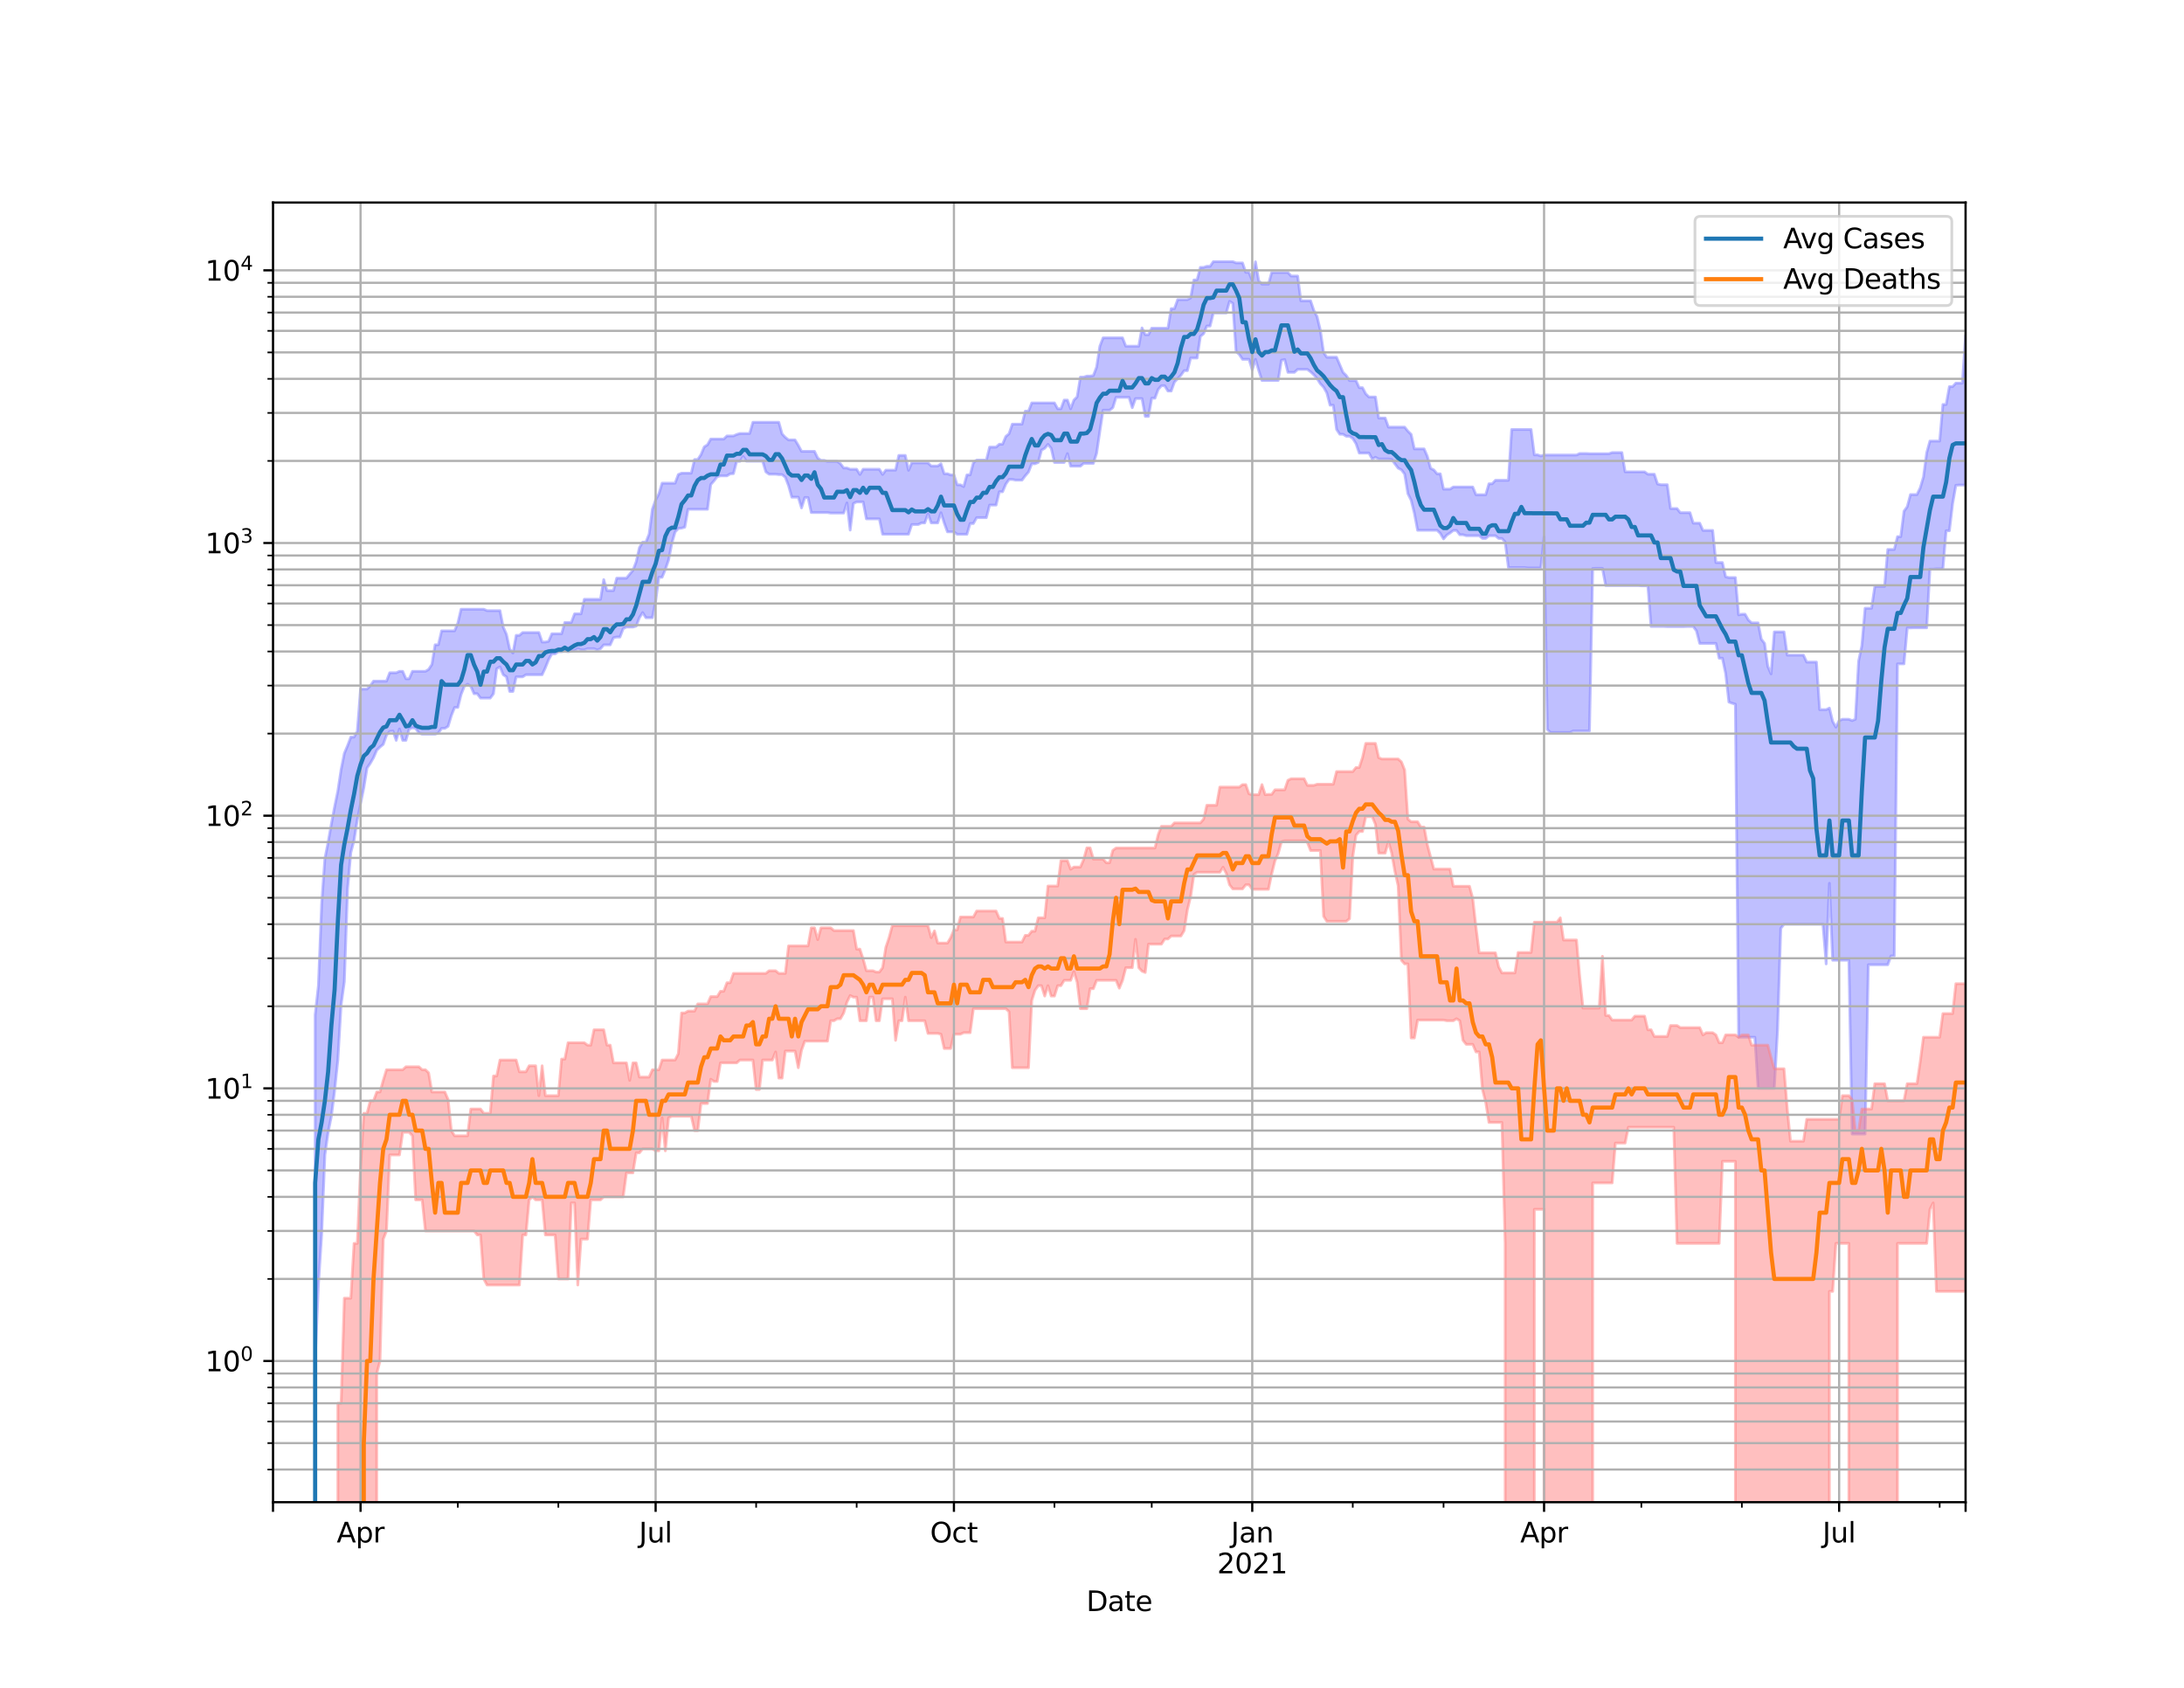 <?xml version="1.0" encoding="utf-8" standalone="no"?>
<!DOCTYPE svg PUBLIC "-//W3C//DTD SVG 1.1//EN"
  "http://www.w3.org/Graphics/SVG/1.1/DTD/svg11.dtd">
<svg height="612pt" version="1.1" viewBox="0 0 792 612" width="792pt" xmlns="http://www.w3.org/2000/svg" xmlns:xlink="http://www.w3.org/1999/xlink">
 <defs>
  <style type="text/css">*{stroke-linecap:butt;stroke-linejoin:round;}</style>
 </defs>
 <g id="figure_1">
  <g id="patch_1">
   <path d="M 0 612 
L 792 612 
L 792 0 
L 0 0 
z
" style="fill:#ffffff;"/>
  </g>
  <g id="axes_1">
   <g id="patch_2">
    <path d="M 99 544.68 
L 712.8 544.68 
L 712.8 73.44 
L 99 73.44 
z
" style="fill:#ffffff;"/>
   </g>
   <g id="PolyCollection_1">
    <path clip-path="url(#p68e2955192)" d="M 99 99362.465 
L 99 99362.465 
L 100.176 99362.465 
L 101.352 99362.465 
L 102.528 99362.465 
L 103.703 99362.465 
L 104.879 99362.465 
L 106.055 99362.465 
L 107.231 99362.465 
L 108.407 99362.465 
L 109.583 99362.465 
L 110.759 99362.465 
L 111.934 99362.465 
L 113.11 99362.465 
L 114.286 367.982 
L 115.462 357.397 
L 116.638 327.815 
L 117.814 311.321 
L 118.99 305.395 
L 120.166 298.783 
L 121.341 292.535 
L 122.517 286.801 
L 123.693 279.042 
L 124.869 273.152 
L 126.045 270.378 
L 127.221 267.261 
L 128.397 267.261 
L 129.572 265.168 
L 130.748 249.836 
L 131.924 249.836 
L 133.1 249.836 
L 134.276 248.659 
L 135.452 246.972 
L 136.628 246.972 
L 137.803 246.972 
L 138.979 246.972 
L 140.155 246.972 
L 141.331 243.939 
L 142.507 243.939 
L 143.683 243.939 
L 144.859 243.415 
L 146.034 243.415 
L 147.21 246.112 
L 148.386 246.112 
L 149.562 243.415 
L 150.738 243.415 
L 151.914 243.415 
L 153.09 243.415 
L 154.266 243.415 
L 155.441 242.723 
L 156.617 240.926 
L 157.793 233.783 
L 158.969 233.783 
L 160.145 228.738 
L 161.321 228.738 
L 162.497 228.738 
L 163.672 228.738 
L 164.848 228.738 
L 166.024 225.946 
L 167.2 220.907 
L 168.376 220.907 
L 169.552 220.907 
L 170.728 220.907 
L 171.903 220.907 
L 173.079 220.907 
L 174.255 220.907 
L 175.431 220.907 
L 176.607 221.405 
L 177.783 221.405 
L 178.959 221.405 
L 180.134 221.405 
L 181.31 221.405 
L 182.486 227.372 
L 183.662 230.01 
L 184.838 235.374 
L 186.014 236.796 
L 187.19 230.374 
L 188.366 230.374 
L 189.541 229.346 
L 190.717 229.346 
L 191.893 229.346 
L 193.069 229.346 
L 194.245 229.346 
L 195.421 229.346 
L 196.597 232.801 
L 197.772 232.801 
L 198.948 232.534 
L 200.124 229.797 
L 201.3 229.797 
L 202.476 229.797 
L 203.652 229.797 
L 204.828 225.693 
L 206.003 225.693 
L 207.179 225.693 
L 208.355 222.576 
L 209.531 222.576 
L 210.707 222.576 
L 211.883 217.306 
L 213.059 217.306 
L 214.234 217.306 
L 215.41 217.306 
L 216.586 217.306 
L 217.762 217.306 
L 218.938 210.163 
L 220.114 214.151 
L 221.29 214.151 
L 222.466 214.151 
L 223.641 209.64 
L 224.817 209.64 
L 225.993 209.64 
L 227.169 209.64 
L 228.345 208.191 
L 229.521 206.79 
L 230.697 203.753 
L 231.872 198.59 
L 233.048 196.574 
L 234.224 196.574 
L 235.4 193.658 
L 236.576 184.613 
L 237.752 181.287 
L 238.928 179.07 
L 240.103 175.188 
L 241.279 175.188 
L 242.455 175.188 
L 243.631 175.188 
L 244.807 175.188 
L 245.983 172.059 
L 247.159 171.564 
L 248.334 171.564 
L 249.51 171.564 
L 250.686 171.564 
L 251.862 166.618 
L 253.038 166.618 
L 254.214 164.829 
L 255.39 162.027 
L 256.566 161.278 
L 257.741 159.196 
L 258.917 159.196 
L 260.093 159.196 
L 261.269 159.196 
L 262.445 159.196 
L 263.621 158.069 
L 264.797 158.069 
L 265.972 158.069 
L 267.148 157.542 
L 268.324 157.182 
L 269.5 157.182 
L 270.676 157.182 
L 271.852 157.182 
L 273.028 153.121 
L 274.203 153.121 
L 275.379 153.121 
L 276.555 153.121 
L 277.731 153.121 
L 278.907 153.121 
L 280.083 153.121 
L 281.259 153.121 
L 282.434 153.121 
L 283.61 157.341 
L 284.786 158.579 
L 285.962 159.515 
L 287.138 159.515 
L 288.314 159.515 
L 289.49 161.466 
L 290.666 163.651 
L 291.841 163.651 
L 293.017 163.651 
L 294.193 163.651 
L 295.369 163.651 
L 296.545 166.103 
L 297.721 166.931 
L 298.897 166.931 
L 300.072 167.3 
L 301.248 167.3 
L 302.424 167.3 
L 303.6 167.3 
L 304.776 168.121 
L 305.952 169.694 
L 307.128 169.694 
L 308.303 170.147 
L 309.479 170.14 
L 310.655 170.14 
L 311.831 172.043 
L 313.007 170.14 
L 314.183 170.14 
L 315.359 170.14 
L 316.534 170.14 
L 317.71 170.14 
L 318.886 170.14 
L 320.062 172.043 
L 321.238 170.464 
L 322.414 170.464 
L 323.59 170.464 
L 324.766 170.464 
L 325.941 165.129 
L 327.117 165.129 
L 328.293 165.129 
L 329.469 170.541 
L 330.645 167.838 
L 331.821 167.838 
L 332.997 167.838 
L 334.172 167.838 
L 335.348 167.838 
L 336.524 167.838 
L 337.7 168.973 
L 338.876 168.973 
L 340.052 168.973 
L 341.228 168.147 
L 342.403 171.776 
L 343.579 171.776 
L 344.755 172.209 
L 345.931 172.209 
L 347.107 175.786 
L 348.283 175.786 
L 349.459 176.437 
L 350.634 172.209 
L 351.81 172.166 
L 352.986 167.779 
L 354.162 166.829 
L 355.338 166.829 
L 356.514 166.829 
L 357.69 166.829 
L 358.866 162.12 
L 360.041 162.12 
L 361.217 162.12 
L 362.393 161.067 
L 363.569 161.067 
L 364.745 158.264 
L 365.921 157.285 
L 367.097 153.788 
L 368.272 153.788 
L 369.448 153.788 
L 370.624 153.788 
L 371.8 149.087 
L 372.976 149.087 
L 374.152 146.094 
L 375.328 146.094 
L 376.503 146.094 
L 377.679 146.094 
L 378.855 146.094 
L 380.031 146.094 
L 381.207 146.094 
L 382.383 146.094 
L 383.559 148.213 
L 384.734 148.213 
L 385.91 145.071 
L 387.086 145.071 
L 388.262 148.213 
L 389.438 145.071 
L 390.614 143.902 
L 391.79 136.74 
L 392.966 136.74 
L 394.141 136.373 
L 395.317 136.373 
L 396.493 136.163 
L 397.669 133.11 
L 398.845 125.539 
L 400.021 122.496 
L 401.197 122.496 
L 402.372 122.496 
L 403.548 122.496 
L 404.724 122.496 
L 405.9 122.496 
L 407.076 122.496 
L 408.252 125.524 
L 409.428 125.524 
L 410.603 125.524 
L 411.779 125.524 
L 412.955 125.524 
L 414.131 118.899 
L 415.307 121.369 
L 416.483 121.369 
L 417.659 118.995 
L 418.834 118.995 
L 420.01 118.995 
L 421.186 118.995 
L 422.362 118.995 
L 423.538 118.995 
L 424.714 111.914 
L 425.89 111.914 
L 427.066 108.653 
L 428.241 108.653 
L 429.417 108.653 
L 430.593 108.653 
L 431.769 108.039 
L 432.945 101.521 
L 434.121 101.454 
L 435.297 96.947 
L 436.472 96.947 
L 437.648 96.559 
L 438.824 96.559 
L 440 94.86 
L 441.176 94.86 
L 442.352 94.86 
L 443.528 94.86 
L 444.703 94.86 
L 445.879 94.86 
L 447.055 94.86 
L 448.231 95.32 
L 449.407 95.32 
L 450.583 95.32 
L 451.759 98.737 
L 452.934 98.737 
L 454.11 101.806 
L 455.286 94.926 
L 456.462 101.806 
L 457.638 103.027 
L 458.814 103.027 
L 459.99 103.027 
L 461.166 98.811 
L 462.341 98.811 
L 463.517 98.811 
L 464.693 98.811 
L 465.869 98.811 
L 467.045 98.811 
L 468.221 100.08 
L 469.397 100.08 
L 470.572 100.08 
L 471.748 109.073 
L 472.924 109.073 
L 474.1 109.073 
L 475.276 109.073 
L 476.452 112.585 
L 477.628 114.806 
L 478.803 119.751 
L 479.979 127.806 
L 481.155 129.529 
L 482.331 129.529 
L 483.507 129.529 
L 484.683 129.529 
L 485.859 132.268 
L 487.034 135.017 
L 488.21 136.171 
L 489.386 137.996 
L 490.562 137.996 
L 491.738 137.996 
L 492.914 140.574 
L 494.09 140.574 
L 495.266 142.802 
L 496.441 143.95 
L 497.617 143.95 
L 498.793 143.95 
L 499.969 151.577 
L 501.145 151.577 
L 502.321 151.577 
L 503.497 154.872 
L 504.672 154.872 
L 505.848 154.872 
L 507.024 154.872 
L 508.2 154.872 
L 509.376 154.872 
L 510.552 156.346 
L 511.728 157.488 
L 512.903 162.761 
L 514.079 162.761 
L 515.255 162.761 
L 516.431 162.761 
L 517.607 165.458 
L 518.783 169.803 
L 519.959 170.392 
L 521.134 171.812 
L 522.31 171.812 
L 523.486 177.356 
L 524.662 177.356 
L 525.838 177.356 
L 527.014 176.578 
L 528.19 176.578 
L 529.366 176.578 
L 530.541 176.578 
L 531.717 176.578 
L 532.893 176.578 
L 534.069 176.578 
L 535.245 179.395 
L 536.421 179.395 
L 537.597 179.395 
L 538.772 179.395 
L 539.948 175.414 
L 541.124 175.414 
L 542.3 174.154 
L 543.476 174.154 
L 544.652 174.154 
L 545.828 174.154 
L 547.003 174.154 
L 548.179 155.731 
L 549.355 155.731 
L 550.531 155.731 
L 551.707 155.731 
L 552.883 155.731 
L 554.059 155.731 
L 555.234 155.731 
L 556.41 164.923 
L 557.586 164.923 
L 558.762 165.335 
L 559.938 164.984 
L 561.114 164.984 
L 562.29 164.984 
L 563.466 164.984 
L 564.641 164.984 
L 565.817 164.984 
L 566.993 164.984 
L 568.169 164.984 
L 569.345 164.984 
L 570.521 164.984 
L 571.697 164.984 
L 572.872 164.43 
L 574.048 164.43 
L 575.224 164.43 
L 576.4 164.509 
L 577.576 164.509 
L 578.752 164.509 
L 579.928 164.509 
L 581.103 164.509 
L 582.279 164.509 
L 583.455 164.509 
L 584.631 164.099 
L 585.807 164.099 
L 586.983 164.099 
L 588.159 164.099 
L 589.334 171.079 
L 590.51 171.079 
L 591.686 171.079 
L 592.862 171.079 
L 594.038 171.079 
L 595.214 171.079 
L 596.39 171.079 
L 597.566 171.944 
L 598.741 171.944 
L 599.917 171.944 
L 601.093 175.503 
L 602.269 175.746 
L 603.445 175.746 
L 604.621 175.746 
L 605.797 184.385 
L 606.972 184.385 
L 608.148 184.385 
L 609.324 185.893 
L 610.5 185.893 
L 611.676 185.893 
L 612.852 185.893 
L 614.028 189.686 
L 615.203 189.686 
L 616.379 189.686 
L 617.555 192.325 
L 618.731 192.325 
L 619.907 192.325 
L 621.083 192.325 
L 622.259 203.975 
L 623.434 203.975 
L 624.61 203.975 
L 625.786 209.152 
L 626.962 209.427 
L 628.138 209.427 
L 629.314 209.427 
L 630.49 222.945 
L 631.666 222.709 
L 632.841 222.709 
L 634.017 224.796 
L 635.193 225.845 
L 636.369 225.845 
L 637.545 225.845 
L 638.721 231.773 
L 639.897 233.279 
L 641.072 241.602 
L 642.248 244.352 
L 643.424 229.128 
L 644.6 229.128 
L 645.776 229.128 
L 646.952 229.128 
L 648.128 237.542 
L 649.303 237.542 
L 650.479 237.542 
L 651.655 237.542 
L 652.831 237.542 
L 654.007 237.542 
L 655.183 240.072 
L 656.359 240.072 
L 657.534 240.072 
L 658.71 240.072 
L 659.886 257.318 
L 661.062 257.318 
L 662.238 257.318 
L 663.414 256.743 
L 664.59 261.574 
L 665.766 263.657 
L 666.941 261.285 
L 668.117 260.806 
L 669.293 260.806 
L 670.469 260.806 
L 671.645 261.285 
L 672.821 260.806 
L 673.997 239.722 
L 675.172 234.129 
L 676.348 220.555 
L 677.524 220.555 
L 678.7 220.555 
L 679.876 212.643 
L 681.052 212.643 
L 682.228 212.643 
L 683.403 212.643 
L 684.579 199.229 
L 685.755 199.229 
L 686.931 199.229 
L 688.107 194.588 
L 689.283 194.588 
L 690.459 185.355 
L 691.634 183.741 
L 692.81 179.329 
L 693.986 179.329 
L 695.162 179.329 
L 696.338 176.917 
L 697.514 172.977 
L 698.69 164.165 
L 699.866 159.925 
L 701.041 159.925 
L 702.217 159.925 
L 703.393 159.925 
L 704.569 146.663 
L 705.745 146.663 
L 706.921 140.18 
L 708.097 140.18 
L 709.272 138.912 
L 710.448 138.912 
L 711.624 138.912 
L 712.8 121.655 
L 712.8 175.88 
L 712.8 175.88 
L 711.624 175.88 
L 710.448 175.88 
L 709.272 175.978 
L 708.097 182.587 
L 706.921 192.444 
L 705.745 192.444 
L 704.569 206.258 
L 703.393 206.258 
L 702.217 206.258 
L 701.041 206.37 
L 699.866 206.37 
L 698.69 227.635 
L 697.514 227.635 
L 696.338 227.635 
L 695.162 227.635 
L 693.986 227.635 
L 692.81 227.679 
L 691.634 227.679 
L 690.459 240.711 
L 689.283 240.711 
L 688.107 240.711 
L 686.931 346.606 
L 685.755 346.606 
L 684.579 349.809 
L 683.403 349.809 
L 682.228 349.809 
L 681.052 349.809 
L 679.876 349.809 
L 678.7 349.809 
L 677.524 349.809 
L 676.348 411.188 
L 675.172 411.188 
L 673.997 411.188 
L 672.821 411.188 
L 671.645 411.188 
L 670.469 348.178 
L 669.293 348.178 
L 668.117 348.178 
L 666.941 348.178 
L 665.766 348.178 
L 664.59 348.178 
L 663.414 320.274 
L 662.238 349.508 
L 661.062 335.103 
L 659.886 335.103 
L 658.71 335.103 
L 657.534 335.103 
L 656.359 335.103 
L 655.183 335.103 
L 654.007 335.103 
L 652.831 335.103 
L 651.655 335.103 
L 650.479 335.103 
L 649.303 335.103 
L 648.128 335.103 
L 646.952 335.103 
L 645.776 336.633 
L 644.6 373.65 
L 643.424 394.629 
L 642.248 394.629 
L 641.072 394.629 
L 639.897 394.629 
L 638.721 394.629 
L 637.545 394.629 
L 636.369 376.089 
L 635.193 376.089 
L 634.017 376.089 
L 632.841 376.089 
L 631.666 376.089 
L 630.49 376.089 
L 629.314 255.347 
L 628.138 254.997 
L 626.962 254.567 
L 625.786 244.222 
L 624.61 238.664 
L 623.434 238.664 
L 622.259 233.289 
L 621.083 233.289 
L 619.907 233.289 
L 618.731 233.289 
L 617.555 233.289 
L 616.379 233.289 
L 615.203 228.756 
L 614.028 227.163 
L 612.852 227.163 
L 611.676 227.163 
L 610.5 227.215 
L 609.324 227.215 
L 608.148 227.215 
L 606.972 227.215 
L 605.797 227.215 
L 604.621 227.215 
L 603.445 227.154 
L 602.269 227.154 
L 601.093 227.154 
L 599.917 227.154 
L 598.741 227.154 
L 597.566 212.408 
L 596.39 212.408 
L 595.214 212.408 
L 594.038 212.298 
L 592.862 212.298 
L 591.686 212.298 
L 590.51 212.298 
L 589.334 212.298 
L 588.159 212.298 
L 586.983 212.298 
L 585.807 212.298 
L 584.631 212.298 
L 583.455 212.298 
L 582.279 212.298 
L 581.103 206.077 
L 579.928 206.077 
L 578.752 206.077 
L 577.576 206.114 
L 576.4 265.021 
L 575.224 265.021 
L 574.048 265.021 
L 572.872 265.021 
L 571.697 265.021 
L 570.521 265.021 
L 569.345 265.591 
L 568.169 265.591 
L 566.993 265.591 
L 565.817 265.591 
L 564.641 265.591 
L 563.466 265.591 
L 562.29 265.591 
L 561.114 264.499 
L 559.938 194.632 
L 558.762 205.933 
L 557.586 205.933 
L 556.41 205.933 
L 555.234 205.933 
L 554.059 205.933 
L 552.883 205.78 
L 551.707 205.78 
L 550.531 205.78 
L 549.355 205.78 
L 548.179 205.78 
L 547.003 205.78 
L 545.828 196.519 
L 544.652 195.244 
L 543.476 195.244 
L 542.3 194.247 
L 541.124 194.247 
L 539.948 194.247 
L 538.772 195.244 
L 537.597 195.244 
L 536.421 194.247 
L 535.245 194.247 
L 534.069 194.247 
L 532.893 194.247 
L 531.717 194.247 
L 530.541 193.893 
L 529.366 193.893 
L 528.19 192.344 
L 527.014 192.344 
L 525.838 193.257 
L 524.662 194.018 
L 523.486 195.422 
L 522.31 193.407 
L 521.134 192.278 
L 519.959 192.278 
L 518.783 192.278 
L 517.607 192.278 
L 516.431 192.278 
L 515.255 192.278 
L 514.079 192.278 
L 512.903 186.087 
L 511.728 181.368 
L 510.552 178.983 
L 509.376 171.879 
L 508.2 170.337 
L 507.024 169.748 
L 505.848 168.195 
L 504.672 166.578 
L 503.497 166.438 
L 502.321 166.438 
L 501.145 166.438 
L 499.969 166.438 
L 498.793 165.821 
L 497.617 166.438 
L 496.441 164.275 
L 495.266 164.275 
L 494.09 164.275 
L 492.914 164.275 
L 491.738 160.855 
L 490.562 158.986 
L 489.386 158.187 
L 488.21 158.187 
L 487.034 157.449 
L 485.859 157.449 
L 484.683 155.67 
L 483.507 146.924 
L 482.331 146.924 
L 481.155 142.442 
L 479.979 140.377 
L 478.803 139.134 
L 477.628 137.277 
L 476.452 135.913 
L 475.276 134.818 
L 474.1 133.938 
L 472.924 133.938 
L 471.748 133.938 
L 470.572 133.938 
L 469.397 135.014 
L 468.221 135.014 
L 467.045 135.014 
L 465.869 130.354 
L 464.693 130.627 
L 463.517 137.959 
L 462.341 137.959 
L 461.166 137.959 
L 459.99 137.959 
L 458.814 137.959 
L 457.638 137.959 
L 456.462 134.333 
L 455.286 130.286 
L 454.11 134.098 
L 452.934 130.286 
L 451.759 130.286 
L 450.583 130.286 
L 449.407 128.536 
L 448.231 127.426 
L 447.055 109.971 
L 445.879 109.271 
L 444.703 113.484 
L 443.528 113.484 
L 442.352 113.484 
L 441.176 113.484 
L 440 113.484 
L 438.824 118.212 
L 437.648 118.212 
L 436.472 121.001 
L 435.297 121.967 
L 434.121 129.81 
L 432.945 129.81 
L 431.769 129.81 
L 430.593 134.401 
L 429.417 134.401 
L 428.241 136.065 
L 427.066 137.312 
L 425.89 138.542 
L 424.714 141.794 
L 423.538 141.794 
L 422.362 139.863 
L 421.186 139.863 
L 420.01 141.173 
L 418.834 144.377 
L 417.659 144.377 
L 416.483 150.986 
L 415.307 150.986 
L 414.131 144.52 
L 412.955 144.52 
L 411.779 144.52 
L 410.603 147.828 
L 409.428 144.066 
L 408.252 144.066 
L 407.076 144.066 
L 405.9 144.066 
L 404.724 144.066 
L 403.548 147.828 
L 402.372 148.743 
L 401.197 148.743 
L 400.021 148.743 
L 398.845 156.356 
L 397.669 164.366 
L 396.493 168.02 
L 395.317 168.02 
L 394.141 168.02 
L 392.966 168.02 
L 391.79 169.038 
L 390.614 169.038 
L 389.438 169.038 
L 388.262 169.038 
L 387.086 164.468 
L 385.91 167.692 
L 384.734 167.692 
L 383.559 167.692 
L 382.383 167.692 
L 381.207 162.556 
L 380.031 161.116 
L 378.855 162.556 
L 377.679 163.204 
L 376.503 167.692 
L 375.328 168.154 
L 374.152 168.154 
L 372.976 171.145 
L 371.8 172.502 
L 370.624 174.079 
L 369.448 174.079 
L 368.272 174.079 
L 367.097 173.837 
L 365.921 173.837 
L 364.745 175.534 
L 363.569 178.312 
L 362.393 178.312 
L 361.217 183.148 
L 360.041 183.148 
L 358.866 183.148 
L 357.69 187.703 
L 356.514 187.703 
L 355.338 187.703 
L 354.162 187.703 
L 352.986 189.824 
L 351.81 189.824 
L 350.634 193.729 
L 349.459 193.729 
L 348.283 193.729 
L 347.107 193.729 
L 345.931 192.841 
L 344.755 192.841 
L 343.579 192.841 
L 342.403 189.602 
L 341.228 185.917 
L 340.052 189.602 
L 338.876 189.602 
L 337.7 189.602 
L 336.524 186.308 
L 335.348 189.602 
L 334.172 189.602 
L 332.997 190.193 
L 331.821 190.193 
L 330.645 190.193 
L 329.469 193.705 
L 328.293 193.705 
L 327.117 193.705 
L 325.941 193.705 
L 324.766 193.705 
L 323.59 193.705 
L 322.414 193.705 
L 321.238 193.705 
L 320.062 193.705 
L 318.886 188.138 
L 317.71 188.138 
L 316.534 188.138 
L 315.359 188.138 
L 314.183 188.138 
L 313.007 181.995 
L 311.831 181.995 
L 310.655 181.995 
L 309.479 182.566 
L 308.303 192.209 
L 307.128 182.357 
L 305.952 186.037 
L 304.776 186.037 
L 303.6 186.037 
L 302.424 186.037 
L 301.248 186.037 
L 300.072 185.847 
L 298.897 185.847 
L 297.721 185.847 
L 296.545 185.847 
L 295.369 185.847 
L 294.193 185.847 
L 293.017 180.407 
L 291.841 180.407 
L 290.666 184.174 
L 289.49 180.281 
L 288.314 180.281 
L 287.138 180.281 
L 285.962 176.107 
L 284.786 173.056 
L 283.61 172.091 
L 282.434 172.091 
L 281.259 171.939 
L 280.083 171.939 
L 278.907 171.939 
L 277.731 171.095 
L 276.555 167.21 
L 275.379 167.21 
L 274.203 167.21 
L 273.028 167.21 
L 271.852 167.21 
L 270.676 167.21 
L 269.5 165.541 
L 268.324 167.274 
L 267.148 167.274 
L 265.972 171.736 
L 264.797 171.803 
L 263.621 172.537 
L 262.445 172.537 
L 261.269 172.537 
L 260.093 172.847 
L 258.917 174.362 
L 257.741 175.699 
L 256.566 184.665 
L 255.39 184.665 
L 254.214 184.665 
L 253.038 184.665 
L 251.862 184.665 
L 250.686 184.665 
L 249.51 184.665 
L 248.334 191.152 
L 247.159 191.495 
L 245.983 191.628 
L 244.807 192.9 
L 243.631 197.011 
L 242.455 203.063 
L 241.279 206.477 
L 240.103 209.318 
L 238.928 209.318 
L 237.752 218.002 
L 236.576 223.989 
L 235.4 223.989 
L 234.224 223.989 
L 233.048 222.11 
L 231.872 223.989 
L 230.697 227.033 
L 229.521 227.372 
L 228.345 227.372 
L 227.169 227.372 
L 225.993 227.934 
L 224.817 230.987 
L 223.641 230.987 
L 222.466 231.244 
L 221.29 233.824 
L 220.114 233.824 
L 218.938 233.824 
L 217.762 235.216 
L 216.586 235.68 
L 215.41 235.216 
L 214.234 235.216 
L 213.059 235.216 
L 211.883 235.627 
L 210.707 235.627 
L 209.531 235.248 
L 208.355 235.946 
L 207.179 236.138 
L 206.003 236.299 
L 204.828 236.138 
L 203.652 236.299 
L 202.476 236.299 
L 201.3 237.08 
L 200.124 237.08 
L 198.948 239.178 
L 197.772 242.116 
L 196.597 244.651 
L 195.421 244.651 
L 194.245 244.651 
L 193.069 244.651 
L 191.893 244.651 
L 190.717 244.651 
L 189.541 245.415 
L 188.366 245.415 
L 187.19 245.415 
L 186.014 250.714 
L 184.838 250.714 
L 183.662 245.415 
L 182.486 244.651 
L 181.31 241.809 
L 180.134 242.486 
L 178.959 251.534 
L 177.783 253.127 
L 176.607 253.127 
L 175.431 253.127 
L 174.255 253.127 
L 173.079 251.534 
L 171.903 251.534 
L 170.728 248.86 
L 169.552 248.075 
L 168.376 248.86 
L 167.2 251.857 
L 166.024 256.519 
L 164.848 256.519 
L 163.672 259.476 
L 162.497 263.354 
L 161.321 264.086 
L 160.145 264.086 
L 158.969 265.804 
L 157.793 266.212 
L 156.617 266.212 
L 155.441 266.212 
L 154.266 266.212 
L 153.09 266.212 
L 151.914 265.804 
L 150.738 264.086 
L 149.562 263.902 
L 148.386 264.313 
L 147.21 268.449 
L 146.034 268.449 
L 144.859 264.313 
L 143.683 268.449 
L 142.507 265.063 
L 141.331 265.21 
L 140.155 266.559 
L 138.979 269.905 
L 137.803 270.856 
L 136.628 272.001 
L 135.452 274.728 
L 134.276 276.776 
L 133.1 278.464 
L 131.924 285.7 
L 130.748 291.434 
L 129.572 297.334 
L 128.397 304.649 
L 127.221 309.155 
L 126.045 322.377 
L 124.869 355.977 
L 123.693 364.439 
L 122.517 384.366 
L 121.341 395.496 
L 120.166 404.75 
L 118.99 410.561 
L 117.814 418.765 
L 116.638 447.781 
L 115.462 465.937 
L 114.286 493.497 
L 113.11 99362.465 
L 111.934 99362.465 
L 110.759 99362.465 
L 109.583 99362.465 
L 108.407 99362.465 
L 107.231 99362.465 
L 106.055 99362.465 
L 104.879 99362.465 
L 103.703 99362.465 
L 102.528 99362.465 
L 101.352 99362.465 
L 100.176 99362.465 
L 99 99362.465 
z
" style="fill:#8080ff;fill-opacity:0.5;stroke:#8080ff;stroke-opacity:0.5;"/>
   </g>
   <g id="PolyCollection_2">
    <path clip-path="url(#p68e2955192)" d="M 99 99362.465 
L 99 99362.465 
L 100.176 99362.465 
L 101.352 99362.465 
L 102.528 99362.465 
L 103.703 99362.465 
L 104.879 99362.465 
L 106.055 99362.465 
L 107.231 99362.465 
L 108.407 99362.465 
L 109.583 99362.465 
L 110.759 99362.465 
L 111.934 99362.465 
L 113.11 99362.465 
L 114.286 99362.465 
L 115.462 99362.465 
L 116.638 99362.465 
L 117.814 99362.465 
L 118.99 99362.465 
L 120.166 99362.465 
L 121.341 99362.465 
L 122.517 508.812 
L 123.693 508.812 
L 124.869 470.713 
L 126.045 470.713 
L 127.221 470.713 
L 128.397 450.849 
L 129.572 450.849 
L 130.748 423.541 
L 131.924 403.676 
L 133.1 403.676 
L 134.276 399.153 
L 135.452 399.153 
L 136.628 395.936 
L 137.803 395.936 
L 138.979 391.723 
L 140.155 387.887 
L 141.331 387.887 
L 142.507 387.887 
L 143.683 387.887 
L 144.859 387.887 
L 146.034 387.887 
L 147.21 386.8 
L 148.386 386.8 
L 149.562 386.8 
L 150.738 386.8 
L 151.914 386.8 
L 153.09 387.887 
L 154.266 387.887 
L 155.441 389.002 
L 156.617 395.936 
L 157.793 395.936 
L 158.969 395.936 
L 160.145 395.936 
L 161.321 395.936 
L 162.497 398.678 
L 163.672 409.944 
L 164.848 411.824 
L 166.024 411.824 
L 167.2 411.824 
L 168.376 411.824 
L 169.552 411.824 
L 170.728 402.115 
L 171.903 402.115 
L 173.079 402.115 
L 174.255 402.115 
L 175.431 403.676 
L 176.607 403.676 
L 177.783 403.676 
L 178.959 390.147 
L 180.134 390.147 
L 181.31 384.366 
L 182.486 384.366 
L 183.662 384.366 
L 184.838 384.366 
L 186.014 384.366 
L 187.19 384.366 
L 188.366 388.627 
L 189.541 388.627 
L 190.717 388.627 
L 191.893 386.444 
L 193.069 386.444 
L 194.245 386.444 
L 195.421 397.285 
L 196.597 386.444 
L 197.772 397.285 
L 198.948 397.285 
L 200.124 397.285 
L 201.3 397.285 
L 202.476 397.285 
L 203.652 384.029 
L 204.828 384.029 
L 206.003 378.086 
L 207.179 378.086 
L 208.355 378.086 
L 209.531 378.086 
L 210.707 378.086 
L 211.883 378.086 
L 213.059 378.971 
L 214.234 378.971 
L 215.41 373.387 
L 216.586 373.387 
L 217.762 373.387 
L 218.938 373.387 
L 220.114 378.971 
L 221.29 378.971 
L 222.466 385.392 
L 223.641 385.392 
L 224.817 385.392 
L 225.993 385.392 
L 227.169 385.392 
L 228.345 391.723 
L 229.521 385.392 
L 230.697 385.392 
L 231.872 390.536 
L 233.048 390.536 
L 234.224 390.536 
L 235.4 390.536 
L 236.576 387.887 
L 237.752 387.887 
L 238.928 387.887 
L 240.103 384.366 
L 241.279 384.366 
L 242.455 384.366 
L 243.631 384.366 
L 244.807 384.366 
L 245.983 382.062 
L 247.159 367.295 
L 248.334 367.295 
L 249.51 366.619 
L 250.686 366.619 
L 251.862 366.619 
L 253.038 364.016 
L 254.214 364.016 
L 255.39 364.016 
L 256.566 364.016 
L 257.741 361.363 
L 258.917 361.363 
L 260.093 361.363 
L 261.269 359.429 
L 262.445 359.429 
L 263.621 356.328 
L 264.797 356.328 
L 265.972 352.945 
L 267.148 352.945 
L 268.324 352.945 
L 269.5 352.945 
L 270.676 352.945 
L 271.852 352.945 
L 273.028 352.945 
L 274.203 352.945 
L 275.379 352.945 
L 276.555 352.945 
L 277.731 352.945 
L 278.907 351.98 
L 280.083 351.98 
L 281.259 351.98 
L 282.434 352.945 
L 283.61 352.945 
L 284.786 352.945 
L 285.962 342.975 
L 287.138 342.975 
L 288.314 342.975 
L 289.49 342.975 
L 290.666 342.975 
L 291.841 342.975 
L 293.017 342.975 
L 294.193 336.411 
L 295.369 336.411 
L 296.545 340.715 
L 297.721 336.411 
L 298.897 336.411 
L 300.072 336.411 
L 301.248 336.411 
L 302.424 337.419 
L 303.6 337.419 
L 304.776 337.419 
L 305.952 337.419 
L 307.128 337.419 
L 308.303 337.419 
L 309.479 337.419 
L 310.655 344.151 
L 311.831 344.151 
L 313.007 347.743 
L 314.183 351.98 
L 315.359 351.98 
L 316.534 351.98 
L 317.71 352.46 
L 318.886 352.46 
L 320.062 350.881 
L 321.238 343.494 
L 322.414 339.987 
L 323.59 335.644 
L 324.766 335.644 
L 325.941 335.644 
L 327.117 335.644 
L 328.293 335.644 
L 329.469 335.644 
L 330.645 335.644 
L 331.821 335.644 
L 332.997 335.644 
L 334.172 335.644 
L 335.348 335.644 
L 336.524 335.644 
L 337.7 339.987 
L 338.876 337.532 
L 340.052 341.956 
L 341.228 341.956 
L 342.403 341.956 
L 343.579 341.956 
L 344.755 339.987 
L 345.931 337.193 
L 347.107 337.193 
L 348.283 332.5 
L 349.459 332.5 
L 350.634 332.5 
L 351.81 332.5 
L 352.986 332.5 
L 354.162 330.333 
L 355.338 330.333 
L 356.514 330.333 
L 357.69 330.333 
L 358.866 330.333 
L 360.041 330.333 
L 361.217 330.333 
L 362.393 333.008 
L 363.569 333.008 
L 364.745 341.58 
L 365.921 341.58 
L 367.097 341.58 
L 368.272 341.58 
L 369.448 341.58 
L 370.624 341.58 
L 371.8 339.153 
L 372.976 339.153 
L 374.152 337.646 
L 375.328 337.646 
L 376.503 332.805 
L 377.679 332.805 
L 378.855 332.805 
L 380.031 321.274 
L 381.207 321.274 
L 382.383 321.274 
L 383.559 321.274 
L 384.734 312.067 
L 385.91 312.067 
L 387.086 312.067 
L 388.262 315.192 
L 389.438 314.389 
L 390.614 314.389 
L 391.79 314.389 
L 392.966 311.692 
L 394.141 307.431 
L 395.317 307.431 
L 396.493 311.506 
L 397.669 311.506 
L 398.845 311.506 
L 400.021 311.506 
L 401.197 312.827 
L 402.372 312.827 
L 403.548 308.342 
L 404.724 307.487 
L 405.9 307.487 
L 407.076 307.487 
L 408.252 307.487 
L 409.428 307.487 
L 410.603 307.487 
L 411.779 307.487 
L 412.955 307.487 
L 414.131 307.487 
L 415.307 307.487 
L 416.483 307.487 
L 417.659 307.487 
L 418.834 307.487 
L 420.01 302.637 
L 421.186 299.621 
L 422.362 299.621 
L 423.538 299.621 
L 424.714 299.621 
L 425.89 298.371 
L 427.066 298.371 
L 428.241 298.371 
L 429.417 298.371 
L 430.593 298.371 
L 431.769 298.371 
L 432.945 298.371 
L 434.121 298.371 
L 435.297 298.371 
L 436.472 297.023 
L 437.648 291.981 
L 438.824 291.981 
L 440 291.981 
L 441.176 291.981 
L 442.352 285.395 
L 443.528 285.395 
L 444.703 285.395 
L 445.879 285.395 
L 447.055 285.395 
L 448.231 285.395 
L 449.407 285.395 
L 450.583 284.494 
L 451.759 284.494 
L 452.934 287.824 
L 454.11 288.146 
L 455.286 288.146 
L 456.462 288.146 
L 457.638 284.494 
L 458.814 288.146 
L 459.99 288.038 
L 461.166 288.038 
L 462.341 286.385 
L 463.517 286.385 
L 464.693 286.385 
L 465.869 286.385 
L 467.045 282.937 
L 468.221 282.368 
L 469.397 282.368 
L 470.572 282.368 
L 471.748 282.368 
L 472.924 282.368 
L 474.1 284.759 
L 475.276 284.759 
L 476.452 284.759 
L 477.628 284.362 
L 478.803 284.362 
L 479.979 284.362 
L 481.155 284.362 
L 482.331 284.362 
L 483.507 284.362 
L 484.683 279.776 
L 485.859 279.776 
L 487.034 279.776 
L 488.21 279.776 
L 489.386 279.776 
L 490.562 279.776 
L 491.738 278.292 
L 492.914 278.292 
L 494.09 274.728 
L 495.266 269.554 
L 496.441 269.554 
L 497.617 269.554 
L 498.793 269.554 
L 499.969 274.728 
L 501.145 275.204 
L 502.321 275.204 
L 503.497 275.204 
L 504.672 275.204 
L 505.848 275.204 
L 507.024 275.204 
L 508.2 276.255 
L 509.376 279.217 
L 510.552 297.023 
L 511.728 297.962 
L 512.903 297.962 
L 514.079 297.962 
L 515.255 299.904 
L 516.431 299.904 
L 517.607 306.263 
L 518.783 310.769 
L 519.959 315.124 
L 521.134 315.124 
L 522.31 315.124 
L 523.486 315.124 
L 524.662 315.124 
L 525.838 315.124 
L 527.014 321.352 
L 528.19 321.352 
L 529.366 321.352 
L 530.541 321.352 
L 531.717 321.352 
L 532.893 321.352 
L 534.069 325.78 
L 535.245 336.191 
L 536.421 345.498 
L 537.597 345.498 
L 538.772 345.498 
L 539.948 345.498 
L 541.124 345.498 
L 542.3 345.498 
L 543.476 350.572 
L 544.652 352.783 
L 545.828 352.783 
L 547.003 352.783 
L 548.179 352.783 
L 549.355 352.783 
L 550.531 345.361 
L 551.707 345.361 
L 552.883 345.361 
L 554.059 345.361 
L 555.234 345.361 
L 556.41 334.359 
L 557.586 334.359 
L 558.762 334.359 
L 559.938 334.359 
L 561.114 334.359 
L 562.29 334.359 
L 563.466 334.359 
L 564.641 334.359 
L 565.817 332.805 
L 566.993 340.837 
L 568.169 340.837 
L 569.345 340.837 
L 570.521 340.837 
L 571.697 340.837 
L 572.872 354.266 
L 574.048 365.515 
L 575.224 365.515 
L 576.4 365.515 
L 577.576 365.515 
L 578.752 365.515 
L 579.928 365.515 
L 581.103 346.746 
L 582.279 368.214 
L 583.455 368.214 
L 584.631 369.87 
L 585.807 369.87 
L 586.983 369.87 
L 588.159 369.87 
L 589.334 369.87 
L 590.51 369.87 
L 591.686 369.87 
L 592.862 368.446 
L 594.038 368.446 
L 595.214 368.446 
L 596.39 368.446 
L 597.566 373.387 
L 598.741 373.387 
L 599.917 375.811 
L 601.093 375.811 
L 602.269 375.811 
L 603.445 375.811 
L 604.621 375.811 
L 605.797 371.844 
L 606.972 371.844 
L 608.148 371.844 
L 609.324 372.609 
L 610.5 372.609 
L 611.676 372.609 
L 612.852 372.609 
L 614.028 372.609 
L 615.203 372.609 
L 616.379 372.609 
L 617.555 375.26 
L 618.731 374.447 
L 619.907 374.447 
L 621.083 374.447 
L 622.259 375.26 
L 623.434 378.086 
L 624.61 378.086 
L 625.786 375.26 
L 626.962 375.26 
L 628.138 375.26 
L 629.314 375.26 
L 630.49 376.089 
L 631.666 375.26 
L 632.841 375.26 
L 634.017 375.26 
L 635.193 378.971 
L 636.369 378.971 
L 637.545 378.971 
L 638.721 378.971 
L 639.897 378.971 
L 641.072 378.971 
L 642.248 383.363 
L 643.424 387.522 
L 644.6 387.522 
L 645.776 387.522 
L 646.952 387.522 
L 648.128 402.115 
L 649.303 413.791 
L 650.479 413.791 
L 651.655 413.791 
L 652.831 413.791 
L 654.007 413.791 
L 655.183 405.851 
L 656.359 405.851 
L 657.534 405.851 
L 658.71 405.851 
L 659.886 405.851 
L 661.062 405.851 
L 662.238 405.851 
L 663.414 405.851 
L 664.59 405.851 
L 665.766 405.851 
L 666.941 405.851 
L 668.117 397.285 
L 669.293 397.285 
L 670.469 397.285 
L 671.645 398.678 
L 672.821 409.944 
L 673.997 409.944 
L 675.172 402.115 
L 676.348 402.115 
L 677.524 402.115 
L 678.7 402.115 
L 679.876 392.944 
L 681.052 392.944 
L 682.228 392.944 
L 683.403 392.944 
L 684.579 399.153 
L 685.755 399.153 
L 686.931 399.153 
L 688.107 399.153 
L 689.283 399.153 
L 690.459 399.153 
L 691.634 392.944 
L 692.81 392.944 
L 693.986 392.944 
L 695.162 392.944 
L 696.338 385.047 
L 697.514 376.089 
L 698.69 376.089 
L 699.866 376.089 
L 701.041 376.089 
L 702.217 376.089 
L 703.393 376.089 
L 704.569 367.523 
L 705.745 367.523 
L 706.921 367.523 
L 708.097 367.523 
L 709.272 356.681 
L 710.448 356.681 
L 711.624 356.681 
L 712.8 356.681 
L 712.8 468.259 
L 712.8 468.259 
L 711.624 468.259 
L 710.448 468.259 
L 709.272 468.259 
L 708.097 468.259 
L 706.921 468.259 
L 705.745 468.259 
L 704.569 468.259 
L 703.393 468.259 
L 702.217 468.259 
L 701.041 436.175 
L 699.866 438.496 
L 698.69 450.849 
L 697.514 450.849 
L 696.338 450.849 
L 695.162 450.849 
L 693.986 450.849 
L 692.81 450.849 
L 691.634 450.849 
L 690.459 450.849 
L 689.283 450.849 
L 688.107 450.849 
L 686.931 99362.465 
L 685.755 99362.465 
L 684.579 99362.465 
L 683.403 99362.465 
L 682.228 99362.465 
L 681.052 99362.465 
L 679.876 99362.465 
L 678.7 99362.465 
L 677.524 99362.465 
L 676.348 99362.465 
L 675.172 99362.465 
L 673.997 99362.465 
L 672.821 99362.465 
L 671.645 99362.465 
L 670.469 450.849 
L 669.293 450.849 
L 668.117 450.849 
L 666.941 450.849 
L 665.766 450.849 
L 664.59 468.259 
L 663.414 468.259 
L 662.238 99362.465 
L 661.062 99362.465 
L 659.886 99362.465 
L 658.71 99362.465 
L 657.534 99362.465 
L 656.359 99362.465 
L 655.183 99362.465 
L 654.007 99362.465 
L 652.831 99362.465 
L 651.655 99362.465 
L 650.479 99362.465 
L 649.303 99362.465 
L 648.128 99362.465 
L 646.952 99362.465 
L 645.776 99362.465 
L 644.6 99362.465 
L 643.424 99362.465 
L 642.248 99362.465 
L 641.072 99362.465 
L 639.897 99362.465 
L 638.721 99362.465 
L 637.545 99362.465 
L 636.369 99362.465 
L 635.193 99362.465 
L 634.017 99362.465 
L 632.841 99362.465 
L 631.666 99362.465 
L 630.49 99362.465 
L 629.314 421.086 
L 628.138 421.086 
L 626.962 421.086 
L 625.786 421.086 
L 624.61 421.086 
L 623.434 450.849 
L 622.259 450.849 
L 621.083 450.849 
L 619.907 450.849 
L 618.731 450.849 
L 617.555 450.849 
L 616.379 450.849 
L 615.203 450.849 
L 614.028 450.849 
L 612.852 450.849 
L 611.676 450.849 
L 610.5 450.849 
L 609.324 450.849 
L 608.148 450.849 
L 606.972 408.734 
L 605.797 408.734 
L 604.621 408.734 
L 603.445 408.734 
L 602.269 408.734 
L 601.093 408.734 
L 599.917 408.734 
L 598.741 408.734 
L 597.566 408.734 
L 596.39 408.734 
L 595.214 408.734 
L 594.038 408.734 
L 592.862 408.734 
L 591.686 408.734 
L 590.51 408.734 
L 589.334 414.467 
L 588.159 414.467 
L 586.983 414.467 
L 585.807 414.467 
L 584.631 428.915 
L 583.455 428.915 
L 582.279 428.915 
L 581.103 428.915 
L 579.928 428.915 
L 578.752 428.915 
L 577.576 428.915 
L 576.4 99362.465 
L 575.224 99362.465 
L 574.048 99362.465 
L 572.872 99362.465 
L 571.697 99362.465 
L 570.521 99362.465 
L 569.345 99362.465 
L 568.169 99362.465 
L 566.993 99362.465 
L 565.817 99362.465 
L 564.641 99362.465 
L 563.466 99362.465 
L 562.29 99362.465 
L 561.114 99362.465 
L 559.938 438.496 
L 558.762 438.496 
L 557.586 438.496 
L 556.41 438.496 
L 555.234 99362.465 
L 554.059 99362.465 
L 552.883 99362.465 
L 551.707 99362.465 
L 550.531 99362.465 
L 549.355 99362.465 
L 548.179 99362.465 
L 547.003 99362.465 
L 545.828 450.849 
L 544.652 406.981 
L 543.476 406.981 
L 542.3 406.981 
L 541.124 406.981 
L 539.948 406.981 
L 538.772 399.632 
L 537.597 395.06 
L 536.421 381.426 
L 535.245 381.426 
L 534.069 378.674 
L 532.893 378.674 
L 531.717 378.674 
L 530.541 377.219 
L 529.366 370.112 
L 528.19 369.39 
L 527.014 370.112 
L 525.838 370.112 
L 524.662 370.112 
L 523.486 369.87 
L 522.31 369.87 
L 521.134 369.87 
L 519.959 369.87 
L 518.783 369.87 
L 517.607 369.87 
L 516.431 369.87 
L 515.255 369.87 
L 514.079 369.87 
L 512.903 376.368 
L 511.728 376.368 
L 510.552 349.508 
L 509.376 349.508 
L 508.2 348.178 
L 507.024 321.196 
L 505.848 315.941 
L 504.672 309.332 
L 503.497 305.18 
L 502.321 309.332 
L 501.145 309.332 
L 499.969 309.332 
L 498.793 298.922 
L 497.617 296.104 
L 496.441 296.104 
L 495.266 296.104 
L 494.09 301.493 
L 492.914 301.493 
L 491.738 302.839 
L 490.562 310.587 
L 489.386 333.111 
L 488.21 334.043 
L 487.034 334.043 
L 485.859 334.043 
L 484.683 334.043 
L 483.507 334.043 
L 482.331 334.043 
L 481.155 334.043 
L 479.979 332.198 
L 478.803 308.399 
L 477.628 308.399 
L 476.452 308.399 
L 475.276 308.399 
L 474.1 305.448 
L 472.924 304.861 
L 471.748 304.861 
L 470.572 304.861 
L 469.397 304.861 
L 468.221 304.861 
L 467.045 304.861 
L 465.869 304.861 
L 464.693 305.234 
L 463.517 309.509 
L 462.341 312.13 
L 461.166 316.843 
L 459.99 322.457 
L 458.814 322.457 
L 457.638 322.457 
L 456.462 322.457 
L 455.286 322.457 
L 454.11 322.457 
L 452.934 320.81 
L 451.759 320.81 
L 450.583 322.297 
L 449.407 322.297 
L 448.231 322.297 
L 447.055 322.297 
L 445.879 320.81 
L 444.703 316.703 
L 443.528 314.455 
L 442.352 316.286 
L 441.176 316.286 
L 440 316.286 
L 438.824 316.286 
L 437.648 316.286 
L 436.472 316.286 
L 435.297 316.286 
L 434.121 316.286 
L 432.945 317.054 
L 431.769 325.095 
L 430.593 329.856 
L 429.417 337.419 
L 428.241 339.39 
L 427.066 339.39 
L 425.89 339.39 
L 424.714 339.39 
L 423.538 340.471 
L 422.362 340.471 
L 421.186 342.335 
L 420.01 342.335 
L 418.834 342.335 
L 417.659 342.335 
L 416.483 342.335 
L 415.307 352.621 
L 414.131 352.139 
L 412.955 350.881 
L 411.779 340.592 
L 410.603 350.881 
L 409.428 350.881 
L 408.252 350.881 
L 407.076 355.457 
L 405.9 358.308 
L 404.724 355.457 
L 403.548 355.457 
L 402.372 355.457 
L 401.197 355.457 
L 400.021 355.457 
L 398.845 355.457 
L 397.669 355.457 
L 396.493 358.493 
L 395.317 358.493 
L 394.141 365.733 
L 392.966 365.733 
L 391.79 365.733 
L 390.614 356.152 
L 389.438 352.299 
L 388.262 355.457 
L 387.086 355.457 
L 385.91 355.457 
L 384.734 357.397 
L 383.559 357.397 
L 382.383 361.166 
L 381.207 361.166 
L 380.031 357.397 
L 378.855 361.166 
L 377.679 357.397 
L 376.503 357.397 
L 375.328 359.052 
L 374.152 362.771 
L 372.976 387.159 
L 371.8 387.159 
L 370.624 387.159 
L 369.448 387.159 
L 368.272 387.159 
L 367.097 387.159 
L 365.921 366.843 
L 364.745 365.733 
L 363.569 365.733 
L 362.393 365.733 
L 361.217 365.733 
L 360.041 365.733 
L 358.866 365.733 
L 357.69 365.733 
L 356.514 365.733 
L 355.338 365.733 
L 354.162 365.733 
L 352.986 365.733 
L 351.81 374.447 
L 350.634 374.447 
L 349.459 374.447 
L 348.283 374.987 
L 347.107 374.987 
L 345.931 374.987 
L 344.755 380.181 
L 343.579 380.181 
L 342.403 380.181 
L 341.228 374.987 
L 340.052 374.717 
L 338.876 374.717 
L 337.7 374.717 
L 336.524 374.717 
L 335.348 370.112 
L 334.172 370.112 
L 332.997 370.112 
L 331.821 370.112 
L 330.645 370.112 
L 329.469 370.112 
L 328.293 361.561 
L 327.117 370.112 
L 325.941 370.112 
L 324.766 377.219 
L 323.59 362.162 
L 322.414 362.162 
L 321.238 362.162 
L 320.062 362.162 
L 318.886 370.112 
L 317.71 370.112 
L 316.534 361.561 
L 315.359 361.561 
L 314.183 370.112 
L 313.007 370.112 
L 311.831 370.112 
L 310.655 361.561 
L 309.479 361.561 
L 308.303 360.969 
L 307.128 363.389 
L 305.952 367.295 
L 304.776 369.39 
L 303.6 369.39 
L 302.424 370.112 
L 301.248 370.112 
L 300.072 377.506 
L 298.897 377.506 
L 297.721 377.506 
L 296.545 377.506 
L 295.369 377.506 
L 294.193 377.506 
L 293.017 377.506 
L 291.841 377.506 
L 290.666 380.799 
L 289.49 387.159 
L 288.314 381.111 
L 287.138 381.111 
L 285.962 381.111 
L 284.786 381.111 
L 283.61 390.928 
L 282.434 390.928 
L 281.259 381.426 
L 280.083 384.366 
L 278.907 384.366 
L 277.731 384.366 
L 276.555 384.366 
L 275.379 395.06 
L 274.203 395.06 
L 273.028 384.366 
L 271.852 384.366 
L 270.676 384.366 
L 269.5 384.366 
L 268.324 384.366 
L 267.148 385.392 
L 265.972 385.392 
L 264.797 385.392 
L 263.621 385.392 
L 262.445 385.392 
L 261.269 385.392 
L 260.093 392.127 
L 258.917 392.127 
L 257.741 391.324 
L 256.566 400.117 
L 255.39 400.117 
L 254.214 400.117 
L 253.038 409.944 
L 251.862 409.944 
L 250.686 404.75 
L 249.51 404.75 
L 248.334 404.75 
L 247.159 404.75 
L 245.983 404.75 
L 244.807 404.75 
L 243.631 404.75 
L 242.455 405.297 
L 241.279 417.284 
L 240.103 405.297 
L 238.928 417.284 
L 237.752 417.284 
L 236.576 416.562 
L 235.4 416.562 
L 234.224 416.562 
L 233.048 416.562 
L 231.872 418.018 
L 230.697 418.018 
L 229.521 425.259 
L 228.345 425.259 
L 227.169 425.259 
L 225.993 433.972 
L 224.817 433.972 
L 223.641 433.972 
L 222.466 433.972 
L 221.29 433.972 
L 220.114 433.972 
L 218.938 433.972 
L 217.762 435.06 
L 216.586 435.06 
L 215.41 435.06 
L 214.234 435.06 
L 213.059 449.287 
L 211.883 449.287 
L 210.707 449.287 
L 209.531 465.937 
L 208.355 436.175 
L 207.179 436.175 
L 206.003 463.735 
L 204.828 463.735 
L 203.652 463.735 
L 202.476 463.735 
L 201.3 447.781 
L 200.124 447.781 
L 198.948 447.781 
L 197.772 447.781 
L 196.597 435.06 
L 195.421 435.06 
L 194.245 435.06 
L 193.069 433.972 
L 191.893 435.06 
L 190.717 447.781 
L 189.541 447.781 
L 188.366 465.937 
L 187.19 465.937 
L 186.014 465.937 
L 184.838 465.937 
L 183.662 465.937 
L 182.486 465.937 
L 181.31 465.937 
L 180.134 465.937 
L 178.959 465.937 
L 177.783 465.937 
L 176.607 465.937 
L 175.431 463.735 
L 174.255 447.781 
L 173.079 447.781 
L 171.903 446.325 
L 170.728 446.325 
L 169.552 446.325 
L 168.376 446.325 
L 167.2 446.325 
L 166.024 446.325 
L 164.848 446.325 
L 163.672 446.325 
L 162.497 446.325 
L 161.321 446.325 
L 160.145 446.325 
L 158.969 446.325 
L 157.793 446.325 
L 156.617 446.325 
L 155.441 446.325 
L 154.266 446.325 
L 153.09 435.06 
L 151.914 435.06 
L 150.738 435.06 
L 149.562 411.824 
L 148.386 410.561 
L 147.21 410.561 
L 146.034 410.561 
L 144.859 418.765 
L 143.683 418.765 
L 142.507 418.765 
L 141.331 418.765 
L 140.155 446.325 
L 138.979 449.287 
L 137.803 493.497 
L 136.628 498.021 
L 135.452 99362.465 
L 134.276 99362.465 
L 133.1 99362.465 
L 131.924 99362.465 
L 130.748 99362.465 
L 129.572 99362.465 
L 128.397 99362.465 
L 127.221 99362.465 
L 126.045 99362.465 
L 124.869 99362.465 
L 123.693 99362.465 
L 122.517 99362.465 
L 121.341 99362.465 
L 120.166 99362.465 
L 118.99 99362.465 
L 117.814 99362.465 
L 116.638 99362.465 
L 115.462 99362.465 
L 114.286 99362.465 
L 113.11 99362.465 
L 111.934 99362.465 
L 110.759 99362.465 
L 109.583 99362.465 
L 108.407 99362.465 
L 107.231 99362.465 
L 106.055 99362.465 
L 104.879 99362.465 
L 103.703 99362.465 
L 102.528 99362.465 
L 101.352 99362.465 
L 100.176 99362.465 
L 99 99362.465 
z
" style="fill:#ff8080;fill-opacity:0.5;stroke:#ff8080;stroke-opacity:0.5;"/>
   </g>
   <g id="matplotlib.axis_1">
    <g id="xtick_1">
     <g id="line2d_1">
      <path clip-path="url(#p68e2955192)" d="M 99 544.68 
L 99 73.44 
" style="fill:none;stroke:#b0b0b0;stroke-linecap:square;stroke-width:0.8;"/>
     </g>
     <g id="line2d_2">
      <defs>
       <path d="M 0 0 
L 0 3.5 
" id="m4abed1d830" style="stroke:#000000;stroke-width:0.8;"/>
      </defs>
      <g>
       <use style="stroke:#000000;stroke-width:0.8;" x="99" xlink:href="#m4abed1d830" y="544.68"/>
      </g>
     </g>
    </g>
    <g id="xtick_2">
     <g id="line2d_3">
      <path clip-path="url(#p68e2955192)" d="M 130.748 544.68 
L 130.748 73.44 
" style="fill:none;stroke:#b0b0b0;stroke-linecap:square;stroke-width:0.8;"/>
     </g>
     <g id="line2d_4">
      <g>
       <use style="stroke:#000000;stroke-width:0.8;" x="130.748" xlink:href="#m4abed1d830" y="544.68"/>
      </g>
     </g>
     <g id="text_1">
      <!-- Apr -->
      <g transform="translate(122.098 559.278)scale(0.1 -0.1)">
       <defs>
        <path d="M 2188 4044 
L 1331 1722 
L 3047 1722 
L 2188 4044 
z
M 1831 4666 
L 2547 4666 
L 4325 0 
L 3669 0 
L 3244 1197 
L 1141 1197 
L 716 0 
L 50 0 
L 1831 4666 
z
" id="DejaVuSans-41" transform="scale(0.016)"/>
        <path d="M 1159 525 
L 1159 -1331 
L 581 -1331 
L 581 3500 
L 1159 3500 
L 1159 2969 
Q 1341 3281 1617 3432 
Q 1894 3584 2278 3584 
Q 2916 3584 3314 3078 
Q 3713 2572 3713 1747 
Q 3713 922 3314 415 
Q 2916 -91 2278 -91 
Q 1894 -91 1617 61 
Q 1341 213 1159 525 
z
M 3116 1747 
Q 3116 2381 2855 2742 
Q 2594 3103 2138 3103 
Q 1681 3103 1420 2742 
Q 1159 2381 1159 1747 
Q 1159 1113 1420 752 
Q 1681 391 2138 391 
Q 2594 391 2855 752 
Q 3116 1113 3116 1747 
z
" id="DejaVuSans-70" transform="scale(0.016)"/>
        <path d="M 2631 2963 
Q 2534 3019 2420 3045 
Q 2306 3072 2169 3072 
Q 1681 3072 1420 2755 
Q 1159 2438 1159 1844 
L 1159 0 
L 581 0 
L 581 3500 
L 1159 3500 
L 1159 2956 
Q 1341 3275 1631 3429 
Q 1922 3584 2338 3584 
Q 2397 3584 2469 3576 
Q 2541 3569 2628 3553 
L 2631 2963 
z
" id="DejaVuSans-72" transform="scale(0.016)"/>
       </defs>
       <use xlink:href="#DejaVuSans-41"/>
       <use x="68.408" xlink:href="#DejaVuSans-70"/>
       <use x="131.885" xlink:href="#DejaVuSans-72"/>
      </g>
     </g>
    </g>
    <g id="xtick_3">
     <g id="line2d_5">
      <path clip-path="url(#p68e2955192)" d="M 237.752 544.68 
L 237.752 73.44 
" style="fill:none;stroke:#b0b0b0;stroke-linecap:square;stroke-width:0.8;"/>
     </g>
     <g id="line2d_6">
      <g>
       <use style="stroke:#000000;stroke-width:0.8;" x="237.752" xlink:href="#m4abed1d830" y="544.68"/>
      </g>
     </g>
     <g id="text_2">
      <!-- Jul -->
      <g transform="translate(231.719 559.278)scale(0.1 -0.1)">
       <defs>
        <path d="M 628 4666 
L 1259 4666 
L 1259 325 
Q 1259 -519 939 -900 
Q 619 -1281 -91 -1281 
L -331 -1281 
L -331 -750 
L -134 -750 
Q 284 -750 456 -515 
Q 628 -281 628 325 
L 628 4666 
z
" id="DejaVuSans-4a" transform="scale(0.016)"/>
        <path d="M 544 1381 
L 544 3500 
L 1119 3500 
L 1119 1403 
Q 1119 906 1312 657 
Q 1506 409 1894 409 
Q 2359 409 2629 706 
Q 2900 1003 2900 1516 
L 2900 3500 
L 3475 3500 
L 3475 0 
L 2900 0 
L 2900 538 
Q 2691 219 2414 64 
Q 2138 -91 1772 -91 
Q 1169 -91 856 284 
Q 544 659 544 1381 
z
M 1991 3584 
L 1991 3584 
z
" id="DejaVuSans-75" transform="scale(0.016)"/>
        <path d="M 603 4863 
L 1178 4863 
L 1178 0 
L 603 0 
L 603 4863 
z
" id="DejaVuSans-6c" transform="scale(0.016)"/>
       </defs>
       <use xlink:href="#DejaVuSans-4a"/>
       <use x="29.492" xlink:href="#DejaVuSans-75"/>
       <use x="92.871" xlink:href="#DejaVuSans-6c"/>
      </g>
     </g>
    </g>
    <g id="xtick_4">
     <g id="line2d_7">
      <path clip-path="url(#p68e2955192)" d="M 345.931 544.68 
L 345.931 73.44 
" style="fill:none;stroke:#b0b0b0;stroke-linecap:square;stroke-width:0.8;"/>
     </g>
     <g id="line2d_8">
      <g>
       <use style="stroke:#000000;stroke-width:0.8;" x="345.931" xlink:href="#m4abed1d830" y="544.68"/>
      </g>
     </g>
     <g id="text_3">
      <!-- Oct -->
      <g transform="translate(337.286 559.278)scale(0.1 -0.1)">
       <defs>
        <path d="M 2522 4238 
Q 1834 4238 1429 3725 
Q 1025 3213 1025 2328 
Q 1025 1447 1429 934 
Q 1834 422 2522 422 
Q 3209 422 3611 934 
Q 4013 1447 4013 2328 
Q 4013 3213 3611 3725 
Q 3209 4238 2522 4238 
z
M 2522 4750 
Q 3503 4750 4090 4092 
Q 4678 3434 4678 2328 
Q 4678 1225 4090 567 
Q 3503 -91 2522 -91 
Q 1538 -91 948 565 
Q 359 1222 359 2328 
Q 359 3434 948 4092 
Q 1538 4750 2522 4750 
z
" id="DejaVuSans-4f" transform="scale(0.016)"/>
        <path d="M 3122 3366 
L 3122 2828 
Q 2878 2963 2633 3030 
Q 2388 3097 2138 3097 
Q 1578 3097 1268 2742 
Q 959 2388 959 1747 
Q 959 1106 1268 751 
Q 1578 397 2138 397 
Q 2388 397 2633 464 
Q 2878 531 3122 666 
L 3122 134 
Q 2881 22 2623 -34 
Q 2366 -91 2075 -91 
Q 1284 -91 818 406 
Q 353 903 353 1747 
Q 353 2603 823 3093 
Q 1294 3584 2113 3584 
Q 2378 3584 2631 3529 
Q 2884 3475 3122 3366 
z
" id="DejaVuSans-63" transform="scale(0.016)"/>
        <path d="M 1172 4494 
L 1172 3500 
L 2356 3500 
L 2356 3053 
L 1172 3053 
L 1172 1153 
Q 1172 725 1289 603 
Q 1406 481 1766 481 
L 2356 481 
L 2356 0 
L 1766 0 
Q 1100 0 847 248 
Q 594 497 594 1153 
L 594 3053 
L 172 3053 
L 172 3500 
L 594 3500 
L 594 4494 
L 1172 4494 
z
" id="DejaVuSans-74" transform="scale(0.016)"/>
       </defs>
       <use xlink:href="#DejaVuSans-4f"/>
       <use x="78.711" xlink:href="#DejaVuSans-63"/>
       <use x="133.691" xlink:href="#DejaVuSans-74"/>
      </g>
     </g>
    </g>
    <g id="xtick_5">
     <g id="line2d_9">
      <path clip-path="url(#p68e2955192)" d="M 454.11 544.68 
L 454.11 73.44 
" style="fill:none;stroke:#b0b0b0;stroke-linecap:square;stroke-width:0.8;"/>
     </g>
     <g id="line2d_10">
      <g>
       <use style="stroke:#000000;stroke-width:0.8;" x="454.11" xlink:href="#m4abed1d830" y="544.68"/>
      </g>
     </g>
     <g id="text_4">
      <!-- Jan -->
      <g transform="translate(446.403 559.278)scale(0.1 -0.1)">
       <defs>
        <path d="M 2194 1759 
Q 1497 1759 1228 1600 
Q 959 1441 959 1056 
Q 959 750 1161 570 
Q 1363 391 1709 391 
Q 2188 391 2477 730 
Q 2766 1069 2766 1631 
L 2766 1759 
L 2194 1759 
z
M 3341 1997 
L 3341 0 
L 2766 0 
L 2766 531 
Q 2569 213 2275 61 
Q 1981 -91 1556 -91 
Q 1019 -91 701 211 
Q 384 513 384 1019 
Q 384 1609 779 1909 
Q 1175 2209 1959 2209 
L 2766 2209 
L 2766 2266 
Q 2766 2663 2505 2880 
Q 2244 3097 1772 3097 
Q 1472 3097 1187 3025 
Q 903 2953 641 2809 
L 641 3341 
Q 956 3463 1253 3523 
Q 1550 3584 1831 3584 
Q 2591 3584 2966 3190 
Q 3341 2797 3341 1997 
z
" id="DejaVuSans-61" transform="scale(0.016)"/>
        <path d="M 3513 2113 
L 3513 0 
L 2938 0 
L 2938 2094 
Q 2938 2591 2744 2837 
Q 2550 3084 2163 3084 
Q 1697 3084 1428 2787 
Q 1159 2491 1159 1978 
L 1159 0 
L 581 0 
L 581 3500 
L 1159 3500 
L 1159 2956 
Q 1366 3272 1645 3428 
Q 1925 3584 2291 3584 
Q 2894 3584 3203 3211 
Q 3513 2838 3513 2113 
z
" id="DejaVuSans-6e" transform="scale(0.016)"/>
       </defs>
       <use xlink:href="#DejaVuSans-4a"/>
       <use x="29.492" xlink:href="#DejaVuSans-61"/>
       <use x="90.771" xlink:href="#DejaVuSans-6e"/>
      </g>
      <!-- 2021 -->
      <g transform="translate(441.385 570.476)scale(0.1 -0.1)">
       <defs>
        <path d="M 1228 531 
L 3431 531 
L 3431 0 
L 469 0 
L 469 531 
Q 828 903 1448 1529 
Q 2069 2156 2228 2338 
Q 2531 2678 2651 2914 
Q 2772 3150 2772 3378 
Q 2772 3750 2511 3984 
Q 2250 4219 1831 4219 
Q 1534 4219 1204 4116 
Q 875 4013 500 3803 
L 500 4441 
Q 881 4594 1212 4672 
Q 1544 4750 1819 4750 
Q 2544 4750 2975 4387 
Q 3406 4025 3406 3419 
Q 3406 3131 3298 2873 
Q 3191 2616 2906 2266 
Q 2828 2175 2409 1742 
Q 1991 1309 1228 531 
z
" id="DejaVuSans-32" transform="scale(0.016)"/>
        <path d="M 2034 4250 
Q 1547 4250 1301 3770 
Q 1056 3291 1056 2328 
Q 1056 1369 1301 889 
Q 1547 409 2034 409 
Q 2525 409 2770 889 
Q 3016 1369 3016 2328 
Q 3016 3291 2770 3770 
Q 2525 4250 2034 4250 
z
M 2034 4750 
Q 2819 4750 3233 4129 
Q 3647 3509 3647 2328 
Q 3647 1150 3233 529 
Q 2819 -91 2034 -91 
Q 1250 -91 836 529 
Q 422 1150 422 2328 
Q 422 3509 836 4129 
Q 1250 4750 2034 4750 
z
" id="DejaVuSans-30" transform="scale(0.016)"/>
        <path d="M 794 531 
L 1825 531 
L 1825 4091 
L 703 3866 
L 703 4441 
L 1819 4666 
L 2450 4666 
L 2450 531 
L 3481 531 
L 3481 0 
L 794 0 
L 794 531 
z
" id="DejaVuSans-31" transform="scale(0.016)"/>
       </defs>
       <use xlink:href="#DejaVuSans-32"/>
       <use x="63.623" xlink:href="#DejaVuSans-30"/>
       <use x="127.246" xlink:href="#DejaVuSans-32"/>
       <use x="190.869" xlink:href="#DejaVuSans-31"/>
      </g>
     </g>
    </g>
    <g id="xtick_6">
     <g id="line2d_11">
      <path clip-path="url(#p68e2955192)" d="M 559.938 544.68 
L 559.938 73.44 
" style="fill:none;stroke:#b0b0b0;stroke-linecap:square;stroke-width:0.8;"/>
     </g>
     <g id="line2d_12">
      <g>
       <use style="stroke:#000000;stroke-width:0.8;" x="559.938" xlink:href="#m4abed1d830" y="544.68"/>
      </g>
     </g>
     <g id="text_5">
      <!-- Apr -->
      <g transform="translate(551.288 559.278)scale(0.1 -0.1)">
       <use xlink:href="#DejaVuSans-41"/>
       <use x="68.408" xlink:href="#DejaVuSans-70"/>
       <use x="131.885" xlink:href="#DejaVuSans-72"/>
      </g>
     </g>
    </g>
    <g id="xtick_7">
     <g id="line2d_13">
      <path clip-path="url(#p68e2955192)" d="M 666.941 544.68 
L 666.941 73.44 
" style="fill:none;stroke:#b0b0b0;stroke-linecap:square;stroke-width:0.8;"/>
     </g>
     <g id="line2d_14">
      <g>
       <use style="stroke:#000000;stroke-width:0.8;" x="666.941" xlink:href="#m4abed1d830" y="544.68"/>
      </g>
     </g>
     <g id="text_6">
      <!-- Jul -->
      <g transform="translate(660.909 559.278)scale(0.1 -0.1)">
       <use xlink:href="#DejaVuSans-4a"/>
       <use x="29.492" xlink:href="#DejaVuSans-75"/>
       <use x="92.871" xlink:href="#DejaVuSans-6c"/>
      </g>
     </g>
    </g>
    <g id="xtick_8">
     <g id="line2d_15">
      <path clip-path="url(#p68e2955192)" d="M 712.8 544.68 
L 712.8 73.44 
" style="fill:none;stroke:#b0b0b0;stroke-linecap:square;stroke-width:0.8;"/>
     </g>
     <g id="line2d_16">
      <g>
       <use style="stroke:#000000;stroke-width:0.8;" x="712.8" xlink:href="#m4abed1d830" y="544.68"/>
      </g>
     </g>
    </g>
    <g id="xtick_9">
     <g id="line2d_17">
      <defs>
       <path d="M 0 0 
L 0 2 
" id="mbe9820739d" style="stroke:#000000;stroke-width:0.6;"/>
      </defs>
      <g>
       <use style="stroke:#000000;stroke-width:0.6;" x="166.024" xlink:href="#mbe9820739d" y="544.68"/>
      </g>
     </g>
    </g>
    <g id="xtick_10">
     <g id="line2d_18">
      <g>
       <use style="stroke:#000000;stroke-width:0.6;" x="202.476" xlink:href="#mbe9820739d" y="544.68"/>
      </g>
     </g>
    </g>
    <g id="xtick_11">
     <g id="line2d_19">
      <g>
       <use style="stroke:#000000;stroke-width:0.6;" x="274.203" xlink:href="#mbe9820739d" y="544.68"/>
      </g>
     </g>
    </g>
    <g id="xtick_12">
     <g id="line2d_20">
      <g>
       <use style="stroke:#000000;stroke-width:0.6;" x="310.655" xlink:href="#mbe9820739d" y="544.68"/>
      </g>
     </g>
    </g>
    <g id="xtick_13">
     <g id="line2d_21">
      <g>
       <use style="stroke:#000000;stroke-width:0.6;" x="382.383" xlink:href="#mbe9820739d" y="544.68"/>
      </g>
     </g>
    </g>
    <g id="xtick_14">
     <g id="line2d_22">
      <g>
       <use style="stroke:#000000;stroke-width:0.6;" x="417.659" xlink:href="#mbe9820739d" y="544.68"/>
      </g>
     </g>
    </g>
    <g id="xtick_15">
     <g id="line2d_23">
      <g>
       <use style="stroke:#000000;stroke-width:0.6;" x="490.562" xlink:href="#mbe9820739d" y="544.68"/>
      </g>
     </g>
    </g>
    <g id="xtick_16">
     <g id="line2d_24">
      <g>
       <use style="stroke:#000000;stroke-width:0.6;" x="523.486" xlink:href="#mbe9820739d" y="544.68"/>
      </g>
     </g>
    </g>
    <g id="xtick_17">
     <g id="line2d_25">
      <g>
       <use style="stroke:#000000;stroke-width:0.6;" x="595.214" xlink:href="#mbe9820739d" y="544.68"/>
      </g>
     </g>
    </g>
    <g id="xtick_18">
     <g id="line2d_26">
      <g>
       <use style="stroke:#000000;stroke-width:0.6;" x="631.666" xlink:href="#mbe9820739d" y="544.68"/>
      </g>
     </g>
    </g>
    <g id="xtick_19">
     <g id="line2d_27">
      <g>
       <use style="stroke:#000000;stroke-width:0.6;" x="703.393" xlink:href="#mbe9820739d" y="544.68"/>
      </g>
     </g>
    </g>
    <g id="text_7">
     <!-- Date -->
     <g transform="translate(393.949 584.154)scale(0.1 -0.1)">
      <defs>
       <path d="M 1259 4147 
L 1259 519 
L 2022 519 
Q 2988 519 3436 956 
Q 3884 1394 3884 2338 
Q 3884 3275 3436 3711 
Q 2988 4147 2022 4147 
L 1259 4147 
z
M 628 4666 
L 1925 4666 
Q 3281 4666 3915 4102 
Q 4550 3538 4550 2338 
Q 4550 1131 3912 565 
Q 3275 0 1925 0 
L 628 0 
L 628 4666 
z
" id="DejaVuSans-44" transform="scale(0.016)"/>
       <path d="M 3597 1894 
L 3597 1613 
L 953 1613 
Q 991 1019 1311 708 
Q 1631 397 2203 397 
Q 2534 397 2845 478 
Q 3156 559 3463 722 
L 3463 178 
Q 3153 47 2828 -22 
Q 2503 -91 2169 -91 
Q 1331 -91 842 396 
Q 353 884 353 1716 
Q 353 2575 817 3079 
Q 1281 3584 2069 3584 
Q 2775 3584 3186 3129 
Q 3597 2675 3597 1894 
z
M 3022 2063 
Q 3016 2534 2758 2815 
Q 2500 3097 2075 3097 
Q 1594 3097 1305 2825 
Q 1016 2553 972 2059 
L 3022 2063 
z
" id="DejaVuSans-65" transform="scale(0.016)"/>
      </defs>
      <use xlink:href="#DejaVuSans-44"/>
      <use x="77.002" xlink:href="#DejaVuSans-61"/>
      <use x="138.281" xlink:href="#DejaVuSans-74"/>
      <use x="177.49" xlink:href="#DejaVuSans-65"/>
     </g>
    </g>
   </g>
   <g id="matplotlib.axis_2">
    <g id="ytick_1">
     <g id="line2d_28">
      <path clip-path="url(#p68e2955192)" d="M 99 493.497 
L 712.8 493.497 
" style="fill:none;stroke:#b0b0b0;stroke-linecap:square;stroke-width:0.8;"/>
     </g>
     <g id="line2d_29">
      <defs>
       <path d="M 0 0 
L -3.5 0 
" id="me91a084207" style="stroke:#000000;stroke-width:0.8;"/>
      </defs>
      <g>
       <use style="stroke:#000000;stroke-width:0.8;" x="99" xlink:href="#me91a084207" y="493.497"/>
      </g>
     </g>
     <g id="text_8">
      <!-- $\mathdefault{10^{0}}$ -->
      <g transform="translate(74.4 497.297)scale(0.1 -0.1)">
       <use transform="translate(0 0.766)" xlink:href="#DejaVuSans-31"/>
       <use transform="translate(63.623 0.766)" xlink:href="#DejaVuSans-30"/>
       <use transform="translate(128.203 39.047)scale(0.7)" xlink:href="#DejaVuSans-30"/>
      </g>
     </g>
    </g>
    <g id="ytick_2">
     <g id="line2d_30">
      <path clip-path="url(#p68e2955192)" d="M 99 394.629 
L 712.8 394.629 
" style="fill:none;stroke:#b0b0b0;stroke-linecap:square;stroke-width:0.8;"/>
     </g>
     <g id="line2d_31">
      <g>
       <use style="stroke:#000000;stroke-width:0.8;" x="99" xlink:href="#me91a084207" y="394.629"/>
      </g>
     </g>
     <g id="text_9">
      <!-- $\mathdefault{10^{1}}$ -->
      <g transform="translate(74.4 398.428)scale(0.1 -0.1)">
       <use transform="translate(0 0.684)" xlink:href="#DejaVuSans-31"/>
       <use transform="translate(63.623 0.684)" xlink:href="#DejaVuSans-30"/>
       <use transform="translate(128.203 38.966)scale(0.7)" xlink:href="#DejaVuSans-31"/>
      </g>
     </g>
    </g>
    <g id="ytick_3">
     <g id="line2d_32">
      <path clip-path="url(#p68e2955192)" d="M 99 295.76 
L 712.8 295.76 
" style="fill:none;stroke:#b0b0b0;stroke-linecap:square;stroke-width:0.8;"/>
     </g>
     <g id="line2d_33">
      <g>
       <use style="stroke:#000000;stroke-width:0.8;" x="99" xlink:href="#me91a084207" y="295.76"/>
      </g>
     </g>
     <g id="text_10">
      <!-- $\mathdefault{10^{2}}$ -->
      <g transform="translate(74.4 299.559)scale(0.1 -0.1)">
       <use transform="translate(0 0.766)" xlink:href="#DejaVuSans-31"/>
       <use transform="translate(63.623 0.766)" xlink:href="#DejaVuSans-30"/>
       <use transform="translate(128.203 39.047)scale(0.7)" xlink:href="#DejaVuSans-32"/>
      </g>
     </g>
    </g>
    <g id="ytick_4">
     <g id="line2d_34">
      <path clip-path="url(#p68e2955192)" d="M 99 196.891 
L 712.8 196.891 
" style="fill:none;stroke:#b0b0b0;stroke-linecap:square;stroke-width:0.8;"/>
     </g>
     <g id="line2d_35">
      <g>
       <use style="stroke:#000000;stroke-width:0.8;" x="99" xlink:href="#me91a084207" y="196.891"/>
      </g>
     </g>
     <g id="text_11">
      <!-- $\mathdefault{10^{3}}$ -->
      <g transform="translate(74.4 200.69)scale(0.1 -0.1)">
       <defs>
        <path d="M 2597 2516 
Q 3050 2419 3304 2112 
Q 3559 1806 3559 1356 
Q 3559 666 3084 287 
Q 2609 -91 1734 -91 
Q 1441 -91 1130 -33 
Q 819 25 488 141 
L 488 750 
Q 750 597 1062 519 
Q 1375 441 1716 441 
Q 2309 441 2620 675 
Q 2931 909 2931 1356 
Q 2931 1769 2642 2001 
Q 2353 2234 1838 2234 
L 1294 2234 
L 1294 2753 
L 1863 2753 
Q 2328 2753 2575 2939 
Q 2822 3125 2822 3475 
Q 2822 3834 2567 4026 
Q 2313 4219 1838 4219 
Q 1578 4219 1281 4162 
Q 984 4106 628 3988 
L 628 4550 
Q 988 4650 1302 4700 
Q 1616 4750 1894 4750 
Q 2613 4750 3031 4423 
Q 3450 4097 3450 3541 
Q 3450 3153 3228 2886 
Q 3006 2619 2597 2516 
z
" id="DejaVuSans-33" transform="scale(0.016)"/>
       </defs>
       <use transform="translate(0 0.766)" xlink:href="#DejaVuSans-31"/>
       <use transform="translate(63.623 0.766)" xlink:href="#DejaVuSans-30"/>
       <use transform="translate(128.203 39.047)scale(0.7)" xlink:href="#DejaVuSans-33"/>
      </g>
     </g>
    </g>
    <g id="ytick_5">
     <g id="line2d_36">
      <path clip-path="url(#p68e2955192)" d="M 99 98.022 
L 712.8 98.022 
" style="fill:none;stroke:#b0b0b0;stroke-linecap:square;stroke-width:0.8;"/>
     </g>
     <g id="line2d_37">
      <g>
       <use style="stroke:#000000;stroke-width:0.8;" x="99" xlink:href="#me91a084207" y="98.022"/>
      </g>
     </g>
     <g id="text_12">
      <!-- $\mathdefault{10^{4}}$ -->
      <g transform="translate(74.4 101.821)scale(0.1 -0.1)">
       <defs>
        <path d="M 2419 4116 
L 825 1625 
L 2419 1625 
L 2419 4116 
z
M 2253 4666 
L 3047 4666 
L 3047 1625 
L 3713 1625 
L 3713 1100 
L 3047 1100 
L 3047 0 
L 2419 0 
L 2419 1100 
L 313 1100 
L 313 1709 
L 2253 4666 
z
" id="DejaVuSans-34" transform="scale(0.016)"/>
       </defs>
       <use transform="translate(0 0.684)" xlink:href="#DejaVuSans-31"/>
       <use transform="translate(63.623 0.684)" xlink:href="#DejaVuSans-30"/>
       <use transform="translate(128.203 38.966)scale(0.7)" xlink:href="#DejaVuSans-34"/>
      </g>
     </g>
    </g>
    <g id="ytick_6">
     <g id="line2d_38">
      <path clip-path="url(#p68e2955192)" d="M 99 532.841 
L 712.8 532.841 
" style="fill:none;stroke:#b0b0b0;stroke-linecap:square;stroke-width:0.8;"/>
     </g>
     <g id="line2d_39">
      <defs>
       <path d="M 0 0 
L -2 0 
" id="m0cb60b688e" style="stroke:#000000;stroke-width:0.6;"/>
      </defs>
      <g>
       <use style="stroke:#000000;stroke-width:0.6;" x="99" xlink:href="#m0cb60b688e" y="532.841"/>
      </g>
     </g>
    </g>
    <g id="ytick_7">
     <g id="line2d_40">
      <path clip-path="url(#p68e2955192)" d="M 99 523.26 
L 712.8 523.26 
" style="fill:none;stroke:#b0b0b0;stroke-linecap:square;stroke-width:0.8;"/>
     </g>
     <g id="line2d_41">
      <g>
       <use style="stroke:#000000;stroke-width:0.6;" x="99" xlink:href="#m0cb60b688e" y="523.26"/>
      </g>
     </g>
    </g>
    <g id="ytick_8">
     <g id="line2d_42">
      <path clip-path="url(#p68e2955192)" d="M 99 515.431 
L 712.8 515.431 
" style="fill:none;stroke:#b0b0b0;stroke-linecap:square;stroke-width:0.8;"/>
     </g>
     <g id="line2d_43">
      <g>
       <use style="stroke:#000000;stroke-width:0.6;" x="99" xlink:href="#m0cb60b688e" y="515.431"/>
      </g>
     </g>
    </g>
    <g id="ytick_9">
     <g id="line2d_44">
      <path clip-path="url(#p68e2955192)" d="M 99 508.812 
L 712.8 508.812 
" style="fill:none;stroke:#b0b0b0;stroke-linecap:square;stroke-width:0.8;"/>
     </g>
     <g id="line2d_45">
      <g>
       <use style="stroke:#000000;stroke-width:0.6;" x="99" xlink:href="#m0cb60b688e" y="508.812"/>
      </g>
     </g>
    </g>
    <g id="ytick_10">
     <g id="line2d_46">
      <path clip-path="url(#p68e2955192)" d="M 99 503.079 
L 712.8 503.079 
" style="fill:none;stroke:#b0b0b0;stroke-linecap:square;stroke-width:0.8;"/>
     </g>
     <g id="line2d_47">
      <g>
       <use style="stroke:#000000;stroke-width:0.6;" x="99" xlink:href="#m0cb60b688e" y="503.079"/>
      </g>
     </g>
    </g>
    <g id="ytick_11">
     <g id="line2d_48">
      <path clip-path="url(#p68e2955192)" d="M 99 498.021 
L 712.8 498.021 
" style="fill:none;stroke:#b0b0b0;stroke-linecap:square;stroke-width:0.8;"/>
     </g>
     <g id="line2d_49">
      <g>
       <use style="stroke:#000000;stroke-width:0.6;" x="99" xlink:href="#m0cb60b688e" y="498.021"/>
      </g>
     </g>
    </g>
    <g id="ytick_12">
     <g id="line2d_50">
      <path clip-path="url(#p68e2955192)" d="M 99 463.735 
L 712.8 463.735 
" style="fill:none;stroke:#b0b0b0;stroke-linecap:square;stroke-width:0.8;"/>
     </g>
     <g id="line2d_51">
      <g>
       <use style="stroke:#000000;stroke-width:0.6;" x="99" xlink:href="#m0cb60b688e" y="463.735"/>
      </g>
     </g>
    </g>
    <g id="ytick_13">
     <g id="line2d_52">
      <path clip-path="url(#p68e2955192)" d="M 99 446.325 
L 712.8 446.325 
" style="fill:none;stroke:#b0b0b0;stroke-linecap:square;stroke-width:0.8;"/>
     </g>
     <g id="line2d_53">
      <g>
       <use style="stroke:#000000;stroke-width:0.6;" x="99" xlink:href="#m0cb60b688e" y="446.325"/>
      </g>
     </g>
    </g>
    <g id="ytick_14">
     <g id="line2d_54">
      <path clip-path="url(#p68e2955192)" d="M 99 433.972 
L 712.8 433.972 
" style="fill:none;stroke:#b0b0b0;stroke-linecap:square;stroke-width:0.8;"/>
     </g>
     <g id="line2d_55">
      <g>
       <use style="stroke:#000000;stroke-width:0.6;" x="99" xlink:href="#m0cb60b688e" y="433.972"/>
      </g>
     </g>
    </g>
    <g id="ytick_15">
     <g id="line2d_56">
      <path clip-path="url(#p68e2955192)" d="M 99 424.391 
L 712.8 424.391 
" style="fill:none;stroke:#b0b0b0;stroke-linecap:square;stroke-width:0.8;"/>
     </g>
     <g id="line2d_57">
      <g>
       <use style="stroke:#000000;stroke-width:0.6;" x="99" xlink:href="#m0cb60b688e" y="424.391"/>
      </g>
     </g>
    </g>
    <g id="ytick_16">
     <g id="line2d_58">
      <path clip-path="url(#p68e2955192)" d="M 99 416.562 
L 712.8 416.562 
" style="fill:none;stroke:#b0b0b0;stroke-linecap:square;stroke-width:0.8;"/>
     </g>
     <g id="line2d_59">
      <g>
       <use style="stroke:#000000;stroke-width:0.6;" x="99" xlink:href="#m0cb60b688e" y="416.562"/>
      </g>
     </g>
    </g>
    <g id="ytick_17">
     <g id="line2d_60">
      <path clip-path="url(#p68e2955192)" d="M 99 409.944 
L 712.8 409.944 
" style="fill:none;stroke:#b0b0b0;stroke-linecap:square;stroke-width:0.8;"/>
     </g>
     <g id="line2d_61">
      <g>
       <use style="stroke:#000000;stroke-width:0.6;" x="99" xlink:href="#m0cb60b688e" y="409.944"/>
      </g>
     </g>
    </g>
    <g id="ytick_18">
     <g id="line2d_62">
      <path clip-path="url(#p68e2955192)" d="M 99 404.21 
L 712.8 404.21 
" style="fill:none;stroke:#b0b0b0;stroke-linecap:square;stroke-width:0.8;"/>
     </g>
     <g id="line2d_63">
      <g>
       <use style="stroke:#000000;stroke-width:0.6;" x="99" xlink:href="#m0cb60b688e" y="404.21"/>
      </g>
     </g>
    </g>
    <g id="ytick_19">
     <g id="line2d_64">
      <path clip-path="url(#p68e2955192)" d="M 99 399.153 
L 712.8 399.153 
" style="fill:none;stroke:#b0b0b0;stroke-linecap:square;stroke-width:0.8;"/>
     </g>
     <g id="line2d_65">
      <g>
       <use style="stroke:#000000;stroke-width:0.6;" x="99" xlink:href="#m0cb60b688e" y="399.153"/>
      </g>
     </g>
    </g>
    <g id="ytick_20">
     <g id="line2d_66">
      <path clip-path="url(#p68e2955192)" d="M 99 364.866 
L 712.8 364.866 
" style="fill:none;stroke:#b0b0b0;stroke-linecap:square;stroke-width:0.8;"/>
     </g>
     <g id="line2d_67">
      <g>
       <use style="stroke:#000000;stroke-width:0.6;" x="99" xlink:href="#m0cb60b688e" y="364.866"/>
      </g>
     </g>
    </g>
    <g id="ytick_21">
     <g id="line2d_68">
      <path clip-path="url(#p68e2955192)" d="M 99 347.456 
L 712.8 347.456 
" style="fill:none;stroke:#b0b0b0;stroke-linecap:square;stroke-width:0.8;"/>
     </g>
     <g id="line2d_69">
      <g>
       <use style="stroke:#000000;stroke-width:0.6;" x="99" xlink:href="#m0cb60b688e" y="347.456"/>
      </g>
     </g>
    </g>
    <g id="ytick_22">
     <g id="line2d_70">
      <path clip-path="url(#p68e2955192)" d="M 99 335.103 
L 712.8 335.103 
" style="fill:none;stroke:#b0b0b0;stroke-linecap:square;stroke-width:0.8;"/>
     </g>
     <g id="line2d_71">
      <g>
       <use style="stroke:#000000;stroke-width:0.6;" x="99" xlink:href="#m0cb60b688e" y="335.103"/>
      </g>
     </g>
    </g>
    <g id="ytick_23">
     <g id="line2d_72">
      <path clip-path="url(#p68e2955192)" d="M 99 325.522 
L 712.8 325.522 
" style="fill:none;stroke:#b0b0b0;stroke-linecap:square;stroke-width:0.8;"/>
     </g>
     <g id="line2d_73">
      <g>
       <use style="stroke:#000000;stroke-width:0.6;" x="99" xlink:href="#m0cb60b688e" y="325.522"/>
      </g>
     </g>
    </g>
    <g id="ytick_24">
     <g id="line2d_74">
      <path clip-path="url(#p68e2955192)" d="M 99 317.693 
L 712.8 317.693 
" style="fill:none;stroke:#b0b0b0;stroke-linecap:square;stroke-width:0.8;"/>
     </g>
     <g id="line2d_75">
      <g>
       <use style="stroke:#000000;stroke-width:0.6;" x="99" xlink:href="#m0cb60b688e" y="317.693"/>
      </g>
     </g>
    </g>
    <g id="ytick_25">
     <g id="line2d_76">
      <path clip-path="url(#p68e2955192)" d="M 99 311.075 
L 712.8 311.075 
" style="fill:none;stroke:#b0b0b0;stroke-linecap:square;stroke-width:0.8;"/>
     </g>
     <g id="line2d_77">
      <g>
       <use style="stroke:#000000;stroke-width:0.6;" x="99" xlink:href="#m0cb60b688e" y="311.075"/>
      </g>
     </g>
    </g>
    <g id="ytick_26">
     <g id="line2d_78">
      <path clip-path="url(#p68e2955192)" d="M 99 305.341 
L 712.8 305.341 
" style="fill:none;stroke:#b0b0b0;stroke-linecap:square;stroke-width:0.8;"/>
     </g>
     <g id="line2d_79">
      <g>
       <use style="stroke:#000000;stroke-width:0.6;" x="99" xlink:href="#m0cb60b688e" y="305.341"/>
      </g>
     </g>
    </g>
    <g id="ytick_27">
     <g id="line2d_80">
      <path clip-path="url(#p68e2955192)" d="M 99 300.284 
L 712.8 300.284 
" style="fill:none;stroke:#b0b0b0;stroke-linecap:square;stroke-width:0.8;"/>
     </g>
     <g id="line2d_81">
      <g>
       <use style="stroke:#000000;stroke-width:0.6;" x="99" xlink:href="#m0cb60b688e" y="300.284"/>
      </g>
     </g>
    </g>
    <g id="ytick_28">
     <g id="line2d_82">
      <path clip-path="url(#p68e2955192)" d="M 99 265.997 
L 712.8 265.997 
" style="fill:none;stroke:#b0b0b0;stroke-linecap:square;stroke-width:0.8;"/>
     </g>
     <g id="line2d_83">
      <g>
       <use style="stroke:#000000;stroke-width:0.6;" x="99" xlink:href="#m0cb60b688e" y="265.997"/>
      </g>
     </g>
    </g>
    <g id="ytick_29">
     <g id="line2d_84">
      <path clip-path="url(#p68e2955192)" d="M 99 248.587 
L 712.8 248.587 
" style="fill:none;stroke:#b0b0b0;stroke-linecap:square;stroke-width:0.8;"/>
     </g>
     <g id="line2d_85">
      <g>
       <use style="stroke:#000000;stroke-width:0.6;" x="99" xlink:href="#m0cb60b688e" y="248.587"/>
      </g>
     </g>
    </g>
    <g id="ytick_30">
     <g id="line2d_86">
      <path clip-path="url(#p68e2955192)" d="M 99 236.234 
L 712.8 236.234 
" style="fill:none;stroke:#b0b0b0;stroke-linecap:square;stroke-width:0.8;"/>
     </g>
     <g id="line2d_87">
      <g>
       <use style="stroke:#000000;stroke-width:0.6;" x="99" xlink:href="#m0cb60b688e" y="236.234"/>
      </g>
     </g>
    </g>
    <g id="ytick_31">
     <g id="line2d_88">
      <path clip-path="url(#p68e2955192)" d="M 99 226.653 
L 712.8 226.653 
" style="fill:none;stroke:#b0b0b0;stroke-linecap:square;stroke-width:0.8;"/>
     </g>
     <g id="line2d_89">
      <g>
       <use style="stroke:#000000;stroke-width:0.6;" x="99" xlink:href="#m0cb60b688e" y="226.653"/>
      </g>
     </g>
    </g>
    <g id="ytick_32">
     <g id="line2d_90">
      <path clip-path="url(#p68e2955192)" d="M 99 218.825 
L 712.8 218.825 
" style="fill:none;stroke:#b0b0b0;stroke-linecap:square;stroke-width:0.8;"/>
     </g>
     <g id="line2d_91">
      <g>
       <use style="stroke:#000000;stroke-width:0.6;" x="99" xlink:href="#m0cb60b688e" y="218.825"/>
      </g>
     </g>
    </g>
    <g id="ytick_33">
     <g id="line2d_92">
      <path clip-path="url(#p68e2955192)" d="M 99 212.206 
L 712.8 212.206 
" style="fill:none;stroke:#b0b0b0;stroke-linecap:square;stroke-width:0.8;"/>
     </g>
     <g id="line2d_93">
      <g>
       <use style="stroke:#000000;stroke-width:0.6;" x="99" xlink:href="#m0cb60b688e" y="212.206"/>
      </g>
     </g>
    </g>
    <g id="ytick_34">
     <g id="line2d_94">
      <path clip-path="url(#p68e2955192)" d="M 99 206.472 
L 712.8 206.472 
" style="fill:none;stroke:#b0b0b0;stroke-linecap:square;stroke-width:0.8;"/>
     </g>
     <g id="line2d_95">
      <g>
       <use style="stroke:#000000;stroke-width:0.6;" x="99" xlink:href="#m0cb60b688e" y="206.472"/>
      </g>
     </g>
    </g>
    <g id="ytick_35">
     <g id="line2d_96">
      <path clip-path="url(#p68e2955192)" d="M 99 201.415 
L 712.8 201.415 
" style="fill:none;stroke:#b0b0b0;stroke-linecap:square;stroke-width:0.8;"/>
     </g>
     <g id="line2d_97">
      <g>
       <use style="stroke:#000000;stroke-width:0.6;" x="99" xlink:href="#m0cb60b688e" y="201.415"/>
      </g>
     </g>
    </g>
    <g id="ytick_36">
     <g id="line2d_98">
      <path clip-path="url(#p68e2955192)" d="M 99 167.128 
L 712.8 167.128 
" style="fill:none;stroke:#b0b0b0;stroke-linecap:square;stroke-width:0.8;"/>
     </g>
     <g id="line2d_99">
      <g>
       <use style="stroke:#000000;stroke-width:0.6;" x="99" xlink:href="#m0cb60b688e" y="167.128"/>
      </g>
     </g>
    </g>
    <g id="ytick_37">
     <g id="line2d_100">
      <path clip-path="url(#p68e2955192)" d="M 99 149.718 
L 712.8 149.718 
" style="fill:none;stroke:#b0b0b0;stroke-linecap:square;stroke-width:0.8;"/>
     </g>
     <g id="line2d_101">
      <g>
       <use style="stroke:#000000;stroke-width:0.6;" x="99" xlink:href="#m0cb60b688e" y="149.718"/>
      </g>
     </g>
    </g>
    <g id="ytick_38">
     <g id="line2d_102">
      <path clip-path="url(#p68e2955192)" d="M 99 137.366 
L 712.8 137.366 
" style="fill:none;stroke:#b0b0b0;stroke-linecap:square;stroke-width:0.8;"/>
     </g>
     <g id="line2d_103">
      <g>
       <use style="stroke:#000000;stroke-width:0.6;" x="99" xlink:href="#m0cb60b688e" y="137.366"/>
      </g>
     </g>
    </g>
    <g id="ytick_39">
     <g id="line2d_104">
      <path clip-path="url(#p68e2955192)" d="M 99 127.784 
L 712.8 127.784 
" style="fill:none;stroke:#b0b0b0;stroke-linecap:square;stroke-width:0.8;"/>
     </g>
     <g id="line2d_105">
      <g>
       <use style="stroke:#000000;stroke-width:0.6;" x="99" xlink:href="#m0cb60b688e" y="127.784"/>
      </g>
     </g>
    </g>
    <g id="ytick_40">
     <g id="line2d_106">
      <path clip-path="url(#p68e2955192)" d="M 99 119.956 
L 712.8 119.956 
" style="fill:none;stroke:#b0b0b0;stroke-linecap:square;stroke-width:0.8;"/>
     </g>
     <g id="line2d_107">
      <g>
       <use style="stroke:#000000;stroke-width:0.6;" x="99" xlink:href="#m0cb60b688e" y="119.956"/>
      </g>
     </g>
    </g>
    <g id="ytick_41">
     <g id="line2d_108">
      <path clip-path="url(#p68e2955192)" d="M 99 113.337 
L 712.8 113.337 
" style="fill:none;stroke:#b0b0b0;stroke-linecap:square;stroke-width:0.8;"/>
     </g>
     <g id="line2d_109">
      <g>
       <use style="stroke:#000000;stroke-width:0.6;" x="99" xlink:href="#m0cb60b688e" y="113.337"/>
      </g>
     </g>
    </g>
    <g id="ytick_42">
     <g id="line2d_110">
      <path clip-path="url(#p68e2955192)" d="M 99 107.603 
L 712.8 107.603 
" style="fill:none;stroke:#b0b0b0;stroke-linecap:square;stroke-width:0.8;"/>
     </g>
     <g id="line2d_111">
      <g>
       <use style="stroke:#000000;stroke-width:0.6;" x="99" xlink:href="#m0cb60b688e" y="107.603"/>
      </g>
     </g>
    </g>
    <g id="ytick_43">
     <g id="line2d_112">
      <path clip-path="url(#p68e2955192)" d="M 99 102.546 
L 712.8 102.546 
" style="fill:none;stroke:#b0b0b0;stroke-linecap:square;stroke-width:0.8;"/>
     </g>
     <g id="line2d_113">
      <g>
       <use style="stroke:#000000;stroke-width:0.6;" x="99" xlink:href="#m0cb60b688e" y="102.546"/>
      </g>
     </g>
    </g>
   </g>
   <g id="line2d_114">
    <path clip-path="url(#p68e2955192)" d="M 114.284 613 
L 114.286 428.915 
L 115.462 413.126 
L 116.638 406.981 
L 117.814 399.153 
L 118.99 388.627 
L 120.166 371.844 
L 121.341 358.865 
L 122.517 334.043 
L 123.693 313.601 
L 124.869 306.154 
L 126.045 300.284 
L 127.221 293.665 
L 128.397 287.931 
L 129.572 281.312 
L 130.748 277.22 
L 131.924 274.127 
L 133.1 273.102 
L 134.276 271.243 
L 135.452 270.283 
L 137.803 265.464 
L 138.979 263.8 
L 140.155 263.394 
L 141.331 261.131 
L 143.683 261.131 
L 144.859 259.164 
L 146.034 261.131 
L 147.21 263.394 
L 148.386 263.092 
L 149.562 261.131 
L 150.738 263.092 
L 151.914 263.596 
L 153.09 263.902 
L 155.441 263.902 
L 156.617 263.596 
L 157.793 263.596 
L 160.145 246.972 
L 161.321 248.302 
L 166.024 248.302 
L 167.2 246.697 
L 168.376 242.773 
L 169.552 237.542 
L 170.728 237.542 
L 171.903 240.998 
L 173.079 243.53 
L 174.255 248.302 
L 175.431 243.53 
L 176.607 243.53 
L 177.783 239.932 
L 178.959 239.932 
L 180.134 238.664 
L 181.31 238.664 
L 182.486 239.932 
L 183.662 240.938 
L 184.838 243.024 
L 186.014 243.024 
L 187.19 240.938 
L 189.541 240.938 
L 190.717 239.64 
L 191.893 239.64 
L 193.069 240.938 
L 194.245 240.166 
L 195.421 237.876 
L 196.597 237.876 
L 197.772 236.558 
L 198.948 236.181 
L 200.124 236.02 
L 201.3 236.02 
L 202.476 235.542 
L 203.652 235.542 
L 204.828 234.809 
L 206.003 235.542 
L 208.355 234.037 
L 209.531 233.53 
L 210.707 233.53 
L 211.883 233.079 
L 213.059 231.753 
L 214.234 231.753 
L 215.41 230.987 
L 216.586 232.289 
L 217.762 230.987 
L 218.938 228.138 
L 220.114 228.138 
L 221.29 229.264 
L 222.466 227.477 
L 223.641 226.396 
L 224.817 226.396 
L 225.993 226.226 
L 227.169 224.558 
L 228.345 224.558 
L 229.521 222.795 
L 230.697 219.619 
L 233.048 210.966 
L 235.4 210.966 
L 236.576 207.367 
L 237.752 204.454 
L 238.928 199.73 
L 240.103 199.456 
L 241.279 194.429 
L 242.455 192.024 
L 243.631 191.321 
L 244.807 191.302 
L 245.983 187.412 
L 247.159 182.797 
L 248.334 181.383 
L 249.51 179.653 
L 250.686 179.653 
L 251.862 176.203 
L 253.038 174.119 
L 254.214 173.318 
L 255.39 173.318 
L 256.566 172.471 
L 257.741 171.987 
L 260.093 171.987 
L 261.269 168.447 
L 262.445 168.447 
L 263.621 165.187 
L 265.972 165.187 
L 267.148 164.535 
L 268.324 164.535 
L 269.5 163.124 
L 270.676 163.124 
L 271.852 164.748 
L 276.555 164.748 
L 277.731 165.372 
L 278.907 166.743 
L 280.083 166.743 
L 281.259 164.677 
L 282.434 164.677 
L 283.61 166.236 
L 285.962 171.509 
L 287.138 172.41 
L 289.49 172.41 
L 290.666 174.043 
L 291.841 172.41 
L 293.017 172.41 
L 294.193 173.629 
L 295.369 171.248 
L 296.545 175.767 
L 297.721 177.277 
L 298.897 180.407 
L 302.424 180.407 
L 303.6 178.295 
L 305.952 178.337 
L 307.128 177.7 
L 308.303 180.261 
L 309.479 177.7 
L 310.655 177.7 
L 311.831 178.701 
L 313.007 176.844 
L 314.183 178.701 
L 315.359 176.844 
L 318.886 176.844 
L 320.062 178.701 
L 321.238 178.701 
L 323.59 184.953 
L 328.293 184.953 
L 329.469 185.774 
L 330.645 184.742 
L 331.821 185.427 
L 335.348 185.427 
L 336.524 184.613 
L 337.7 185.427 
L 338.876 185.427 
L 340.052 183.279 
L 341.228 180.086 
L 342.403 183.279 
L 345.931 183.279 
L 347.107 186.392 
L 348.283 188.458 
L 349.459 188.458 
L 350.634 185.035 
L 351.81 182.016 
L 352.986 182.016 
L 354.162 180.436 
L 355.338 180.436 
L 356.514 178.686 
L 357.69 178.686 
L 358.866 176.549 
L 360.041 176.549 
L 361.217 174.474 
L 362.393 173.021 
L 363.569 173.021 
L 364.745 171.616 
L 365.921 169.195 
L 370.624 169.195 
L 371.8 165.094 
L 372.976 161.871 
L 374.152 159.166 
L 375.328 161.521 
L 376.503 161.521 
L 377.679 159.166 
L 378.855 157.831 
L 380.031 157.315 
L 381.207 157.753 
L 382.383 159.623 
L 384.734 159.623 
L 385.91 157.213 
L 387.086 157.213 
L 388.262 160.112 
L 390.614 160.112 
L 391.79 157.213 
L 392.966 157.213 
L 394.141 157.009 
L 395.317 155.681 
L 396.493 151.263 
L 397.669 146.116 
L 398.845 144.193 
L 400.021 142.757 
L 401.197 142.757 
L 402.372 141.658 
L 405.9 141.658 
L 407.076 138.118 
L 408.252 140.499 
L 410.603 140.499 
L 411.779 139.012 
L 412.955 137.098 
L 414.131 137.098 
L 415.307 139.012 
L 416.483 139.012 
L 417.659 137.098 
L 418.834 137.743 
L 420.01 137.743 
L 421.186 136.568 
L 422.362 136.568 
L 423.538 137.743 
L 424.714 136.568 
L 425.89 135.011 
L 427.066 131.664 
L 428.241 126.15 
L 429.417 122.181 
L 430.593 122.181 
L 431.769 121.098 
L 432.945 121.098 
L 434.121 119.419 
L 435.297 115.397 
L 436.472 110.529 
L 437.648 108.078 
L 438.824 108.078 
L 440 107.851 
L 441.176 105.368 
L 444.703 105.368 
L 445.879 103.1 
L 447.055 103.1 
L 448.231 105.368 
L 449.407 108.064 
L 450.583 116.85 
L 451.759 116.85 
L 452.934 123.029 
L 454.11 127.668 
L 455.286 123.029 
L 456.462 127.668 
L 457.638 128.924 
L 458.814 127.668 
L 459.99 127.668 
L 461.166 127.043 
L 462.341 127.043 
L 464.693 117.97 
L 467.045 117.97 
L 468.221 122.468 
L 469.397 127.532 
L 470.572 126.72 
L 471.748 128.138 
L 474.1 128.138 
L 475.276 129.901 
L 476.452 132.322 
L 477.628 134.28 
L 478.803 135.245 
L 479.979 136.431 
L 482.331 139.602 
L 483.507 140.829 
L 484.683 141.764 
L 485.859 144.017 
L 487.034 144.017 
L 488.21 150.52 
L 489.386 156.153 
L 490.562 157.102 
L 491.738 157.469 
L 492.914 158.467 
L 498.793 158.519 
L 499.969 161.352 
L 501.145 161.034 
L 502.321 163.182 
L 503.497 163.903 
L 504.672 163.903 
L 505.848 164.89 
L 507.024 166.089 
L 508.2 166.85 
L 509.376 166.85 
L 510.552 168.825 
L 511.728 170.429 
L 512.903 174.807 
L 514.079 179.84 
L 515.255 183.139 
L 516.431 184.807 
L 519.959 184.807 
L 522.31 190.555 
L 523.486 191.472 
L 524.662 191.472 
L 525.838 190.555 
L 527.014 187.828 
L 528.19 189.62 
L 531.717 189.62 
L 532.893 191.738 
L 536.421 191.738 
L 537.597 193.526 
L 538.772 193.526 
L 539.948 191.002 
L 541.124 190.444 
L 542.3 190.444 
L 543.476 192.603 
L 547.003 192.603 
L 548.179 189.187 
L 549.355 186.308 
L 550.531 186.308 
L 551.707 183.798 
L 552.883 186.073 
L 564.641 186.14 
L 565.817 188.3 
L 568.169 188.3 
L 569.345 190.647 
L 574.048 190.647 
L 575.224 189.512 
L 576.4 189.512 
L 577.576 186.661 
L 582.279 186.661 
L 583.455 188.335 
L 584.631 188.335 
L 585.807 187.344 
L 589.334 187.344 
L 590.51 188.335 
L 591.686 191.077 
L 592.862 191.077 
L 594.038 194.146 
L 598.741 194.146 
L 599.917 196.698 
L 601.093 196.698 
L 602.269 202.355 
L 605.797 202.355 
L 606.972 206.606 
L 608.148 207.23 
L 609.324 207.23 
L 610.5 212.452 
L 615.203 212.452 
L 616.379 219.51 
L 618.731 223.468 
L 622.259 223.468 
L 624.61 228.05 
L 625.786 229.954 
L 626.962 232.633 
L 629.314 232.633 
L 630.49 237.598 
L 631.666 237.598 
L 634.017 247.737 
L 635.193 251.244 
L 638.721 251.244 
L 639.897 253.995 
L 641.072 262.002 
L 642.248 269.229 
L 649.303 269.229 
L 650.479 270.64 
L 651.655 271.486 
L 655.183 271.486 
L 656.359 279.363 
L 657.534 282.242 
L 658.71 300.523 
L 659.886 310.164 
L 662.238 310.164 
L 663.414 297.512 
L 664.59 310.164 
L 666.941 310.164 
L 668.117 297.512 
L 670.469 297.512 
L 671.645 310.164 
L 673.997 310.164 
L 675.172 286.871 
L 676.348 267.416 
L 679.876 267.416 
L 681.052 261.419 
L 682.228 246.972 
L 683.403 234.809 
L 684.579 228.005 
L 686.931 228.005 
L 688.107 222.249 
L 689.283 222.249 
L 690.459 219.437 
L 691.634 216.969 
L 692.81 209.215 
L 696.338 209.215 
L 697.514 198.354 
L 699.866 184.953 
L 701.041 180.071 
L 704.569 180.071 
L 705.745 174.794 
L 706.921 166.162 
L 708.097 161.333 
L 709.272 160.755 
L 712.8 160.755 
L 712.8 160.755 
" style="fill:none;stroke:#1f77b4;stroke-linecap:square;stroke-width:1.5;"/>
   </g>
   <g id="line2d_115">
    <path clip-path="url(#p68e2955192)" d="M 131.923 613 
L 131.924 523.26 
L 133.1 493.497 
L 134.276 493.497 
L 135.452 463.735 
L 137.803 428.915 
L 138.979 416.562 
L 140.155 413.126 
L 141.331 404.21 
L 144.859 404.21 
L 146.034 399.153 
L 147.21 399.153 
L 148.386 404.21 
L 149.562 404.21 
L 150.738 409.944 
L 153.09 409.944 
L 154.266 416.562 
L 155.441 416.562 
L 156.617 428.915 
L 157.793 439.706 
L 158.969 428.915 
L 160.145 428.915 
L 161.321 439.706 
L 166.024 439.706 
L 167.2 428.915 
L 169.552 428.915 
L 170.728 424.391 
L 174.255 424.391 
L 175.431 428.915 
L 176.607 428.915 
L 177.783 424.391 
L 182.486 424.391 
L 183.662 428.915 
L 184.838 428.915 
L 186.014 433.972 
L 190.717 433.972 
L 191.893 428.915 
L 193.069 420.299 
L 194.245 428.915 
L 196.597 428.915 
L 197.772 433.972 
L 204.828 433.972 
L 206.003 428.915 
L 208.355 428.915 
L 209.531 433.972 
L 213.059 433.972 
L 214.234 428.915 
L 215.41 420.299 
L 217.762 420.299 
L 218.938 409.944 
L 220.114 409.944 
L 221.29 416.562 
L 228.345 416.562 
L 229.521 409.944 
L 230.697 399.153 
L 234.224 399.153 
L 235.4 404.21 
L 238.928 404.21 
L 240.103 399.153 
L 241.279 399.153 
L 242.455 396.831 
L 248.334 396.831 
L 249.51 392.534 
L 253.038 392.534 
L 254.214 386.8 
L 255.39 383.363 
L 256.566 383.363 
L 257.741 380.181 
L 260.093 380.181 
L 261.269 375.811 
L 262.445 377.219 
L 264.797 377.219 
L 265.972 375.811 
L 269.5 375.811 
L 270.676 371.844 
L 271.852 371.844 
L 273.028 370.6 
L 274.203 378.674 
L 275.379 378.674 
L 276.555 375.811 
L 277.731 375.811 
L 278.907 369.39 
L 280.083 369.39 
L 281.259 364.866 
L 282.434 369.39 
L 285.962 369.39 
L 287.138 375.811 
L 288.314 369.39 
L 289.49 375.811 
L 290.666 370.6 
L 293.017 365.953 
L 296.545 365.953 
L 297.721 364.866 
L 300.072 364.866 
L 301.248 357.941 
L 303.6 357.941 
L 304.776 357.037 
L 305.952 353.601 
L 309.479 353.601 
L 311.831 355.285 
L 313.007 357.037 
L 314.183 359.809 
L 315.359 357.037 
L 316.534 357.037 
L 317.71 359.809 
L 318.886 359.809 
L 320.062 357.037 
L 327.117 357.037 
L 328.293 355.285 
L 329.469 355.285 
L 330.645 352.783 
L 334.172 352.783 
L 335.348 353.601 
L 336.524 359.809 
L 338.876 359.809 
L 340.052 363.806 
L 344.755 363.806 
L 345.931 357.037 
L 347.107 363.806 
L 348.283 357.037 
L 350.634 357.037 
L 351.81 359.809 
L 355.338 359.809 
L 356.514 355.285 
L 358.866 355.285 
L 360.041 357.941 
L 367.097 357.941 
L 368.272 356.152 
L 370.624 356.152 
L 371.8 355.285 
L 372.976 357.941 
L 374.152 353.601 
L 375.328 351.192 
L 376.503 350.418 
L 377.679 350.418 
L 378.855 351.192 
L 380.031 350.418 
L 381.207 351.192 
L 383.559 351.192 
L 384.734 347.456 
L 385.91 347.456 
L 387.086 351.192 
L 388.262 351.192 
L 389.438 346.746 
L 390.614 351.192 
L 398.845 351.192 
L 400.021 350.418 
L 401.197 350.418 
L 402.372 346.048 
L 403.548 334.043 
L 404.724 325.522 
L 405.9 335.103 
L 407.076 322.617 
L 410.603 322.617 
L 411.779 322.217 
L 412.955 323.427 
L 416.483 323.427 
L 417.659 326.39 
L 418.834 326.83 
L 422.362 326.83 
L 423.538 333.008 
L 424.714 326.83 
L 428.241 326.83 
L 429.417 320.274 
L 430.593 315.259 
L 431.769 315.259 
L 434.121 310.164 
L 442.352 310.164 
L 443.528 309.273 
L 444.703 309.273 
L 445.879 311.692 
L 447.055 315.259 
L 448.231 312.955 
L 450.583 312.955 
L 451.759 310.465 
L 452.934 310.465 
L 454.11 312.955 
L 456.462 312.955 
L 457.638 310.465 
L 459.99 310.465 
L 461.166 302.486 
L 462.341 296.408 
L 468.221 296.408 
L 469.397 299.34 
L 472.924 299.34 
L 474.1 303.246 
L 475.276 304.281 
L 478.803 304.281 
L 481.155 305.881 
L 482.331 305.073 
L 484.683 305.073 
L 485.859 304.281 
L 487.034 314.588 
L 488.21 301.493 
L 489.386 301.493 
L 490.562 297.737 
L 491.738 294.699 
L 492.914 293.258 
L 494.09 293.258 
L 495.266 291.667 
L 497.617 291.667 
L 499.969 294.699 
L 501.145 295.76 
L 502.321 297.289 
L 503.497 297.289 
L 504.672 297.962 
L 505.848 297.962 
L 507.024 301.248 
L 508.2 309.865 
L 509.376 317.337 
L 510.552 317.337 
L 511.728 330.526 
L 512.903 334.043 
L 514.079 334.043 
L 515.255 346.746 
L 521.134 346.746 
L 522.31 356.152 
L 524.662 356.152 
L 525.838 362.771 
L 527.014 362.771 
L 528.19 351.192 
L 529.366 362.771 
L 530.541 362.771 
L 531.717 363.806 
L 532.893 363.806 
L 534.069 370.6 
L 535.245 374.447 
L 536.421 375.811 
L 537.597 375.811 
L 538.772 378.674 
L 539.948 378.674 
L 541.124 383.363 
L 542.3 392.534 
L 547.003 392.534 
L 548.179 394.629 
L 550.531 394.629 
L 551.707 413.126 
L 555.234 413.126 
L 556.41 394.629 
L 557.586 378.674 
L 558.762 377.219 
L 559.938 394.629 
L 561.114 409.944 
L 563.466 409.944 
L 564.641 394.629 
L 565.817 394.629 
L 566.993 399.153 
L 568.169 394.629 
L 569.345 399.153 
L 572.872 399.153 
L 574.048 404.21 
L 575.224 404.21 
L 576.4 406.981 
L 577.576 401.607 
L 584.631 401.607 
L 585.807 396.831 
L 589.334 396.831 
L 590.51 394.629 
L 591.686 396.831 
L 592.862 394.629 
L 596.39 394.629 
L 597.566 396.831 
L 608.148 396.831 
L 610.5 401.607 
L 612.852 401.607 
L 614.028 396.831 
L 622.259 396.831 
L 623.434 404.21 
L 624.61 404.21 
L 625.786 401.607 
L 626.962 390.536 
L 629.314 390.536 
L 630.49 401.607 
L 631.666 401.607 
L 632.841 404.21 
L 634.017 409.944 
L 635.193 413.126 
L 637.545 413.126 
L 638.721 424.391 
L 639.897 424.391 
L 642.248 454.154 
L 643.424 463.735 
L 657.534 463.735 
L 658.71 454.154 
L 659.886 439.706 
L 662.238 439.706 
L 663.414 428.915 
L 666.941 428.915 
L 668.117 420.299 
L 670.469 420.299 
L 671.645 428.915 
L 672.821 428.915 
L 673.997 424.391 
L 675.172 416.562 
L 676.348 424.391 
L 681.052 424.391 
L 682.228 416.562 
L 683.403 424.391 
L 684.579 439.706 
L 685.755 424.391 
L 689.283 424.391 
L 690.459 433.972 
L 691.634 433.972 
L 692.81 424.391 
L 698.69 424.391 
L 699.866 413.126 
L 701.041 413.126 
L 702.217 420.299 
L 703.393 420.299 
L 704.569 409.944 
L 705.745 406.981 
L 706.921 401.607 
L 708.097 401.607 
L 709.272 392.534 
L 712.8 392.534 
L 712.8 392.534 
" style="fill:none;stroke:#ff7f0e;stroke-linecap:square;stroke-width:1.5;"/>
   </g>
   <g id="patch_3">
    <path d="M 99 544.68 
L 99 73.44 
" style="fill:none;stroke:#000000;stroke-linecap:square;stroke-linejoin:miter;stroke-width:0.8;"/>
   </g>
   <g id="patch_4">
    <path d="M 712.8 544.68 
L 712.8 73.44 
" style="fill:none;stroke:#000000;stroke-linecap:square;stroke-linejoin:miter;stroke-width:0.8;"/>
   </g>
   <g id="patch_5">
    <path d="M 99 544.68 
L 712.8 544.68 
" style="fill:none;stroke:#000000;stroke-linecap:square;stroke-linejoin:miter;stroke-width:0.8;"/>
   </g>
   <g id="patch_6">
    <path d="M 99 73.44 
L 712.8 73.44 
" style="fill:none;stroke:#000000;stroke-linecap:square;stroke-linejoin:miter;stroke-width:0.8;"/>
   </g>
   <g id="legend_1">
    <g id="patch_7">
     <path d="M 616.653 110.796 
L 705.8 110.796 
Q 707.8 110.796 707.8 108.796 
L 707.8 80.44 
Q 707.8 78.44 705.8 78.44 
L 616.653 78.44 
Q 614.653 78.44 614.653 80.44 
L 614.653 108.796 
Q 614.653 110.796 616.653 110.796 
z
" style="fill:#ffffff;opacity:0.8;stroke:#cccccc;stroke-linejoin:miter;"/>
    </g>
    <g id="line2d_116">
     <path d="M 618.653 86.538 
L 638.653 86.538 
" style="fill:none;stroke:#1f77b4;stroke-linecap:square;stroke-width:1.5;"/>
    </g>
    <g id="line2d_117"/>
    <g id="text_13">
     <!-- Avg Cases -->
     <g transform="translate(646.653 90.038)scale(0.1 -0.1)">
      <defs>
       <path d="M 191 3500 
L 800 3500 
L 1894 563 
L 2988 3500 
L 3597 3500 
L 2284 0 
L 1503 0 
L 191 3500 
z
" id="DejaVuSans-76" transform="scale(0.016)"/>
       <path d="M 2906 1791 
Q 2906 2416 2648 2759 
Q 2391 3103 1925 3103 
Q 1463 3103 1205 2759 
Q 947 2416 947 1791 
Q 947 1169 1205 825 
Q 1463 481 1925 481 
Q 2391 481 2648 825 
Q 2906 1169 2906 1791 
z
M 3481 434 
Q 3481 -459 3084 -895 
Q 2688 -1331 1869 -1331 
Q 1566 -1331 1297 -1286 
Q 1028 -1241 775 -1147 
L 775 -588 
Q 1028 -725 1275 -790 
Q 1522 -856 1778 -856 
Q 2344 -856 2625 -561 
Q 2906 -266 2906 331 
L 2906 616 
Q 2728 306 2450 153 
Q 2172 0 1784 0 
Q 1141 0 747 490 
Q 353 981 353 1791 
Q 353 2603 747 3093 
Q 1141 3584 1784 3584 
Q 2172 3584 2450 3431 
Q 2728 3278 2906 2969 
L 2906 3500 
L 3481 3500 
L 3481 434 
z
" id="DejaVuSans-67" transform="scale(0.016)"/>
       <path id="DejaVuSans-20" transform="scale(0.016)"/>
       <path d="M 4122 4306 
L 4122 3641 
Q 3803 3938 3442 4084 
Q 3081 4231 2675 4231 
Q 1875 4231 1450 3742 
Q 1025 3253 1025 2328 
Q 1025 1406 1450 917 
Q 1875 428 2675 428 
Q 3081 428 3442 575 
Q 3803 722 4122 1019 
L 4122 359 
Q 3791 134 3420 21 
Q 3050 -91 2638 -91 
Q 1578 -91 968 557 
Q 359 1206 359 2328 
Q 359 3453 968 4101 
Q 1578 4750 2638 4750 
Q 3056 4750 3426 4639 
Q 3797 4528 4122 4306 
z
" id="DejaVuSans-43" transform="scale(0.016)"/>
       <path d="M 2834 3397 
L 2834 2853 
Q 2591 2978 2328 3040 
Q 2066 3103 1784 3103 
Q 1356 3103 1142 2972 
Q 928 2841 928 2578 
Q 928 2378 1081 2264 
Q 1234 2150 1697 2047 
L 1894 2003 
Q 2506 1872 2764 1633 
Q 3022 1394 3022 966 
Q 3022 478 2636 193 
Q 2250 -91 1575 -91 
Q 1294 -91 989 -36 
Q 684 19 347 128 
L 347 722 
Q 666 556 975 473 
Q 1284 391 1588 391 
Q 1994 391 2212 530 
Q 2431 669 2431 922 
Q 2431 1156 2273 1281 
Q 2116 1406 1581 1522 
L 1381 1569 
Q 847 1681 609 1914 
Q 372 2147 372 2553 
Q 372 3047 722 3315 
Q 1072 3584 1716 3584 
Q 2034 3584 2315 3537 
Q 2597 3491 2834 3397 
z
" id="DejaVuSans-73" transform="scale(0.016)"/>
      </defs>
      <use xlink:href="#DejaVuSans-41"/>
      <use x="62.533" xlink:href="#DejaVuSans-76"/>
      <use x="121.713" xlink:href="#DejaVuSans-67"/>
      <use x="185.189" xlink:href="#DejaVuSans-20"/>
      <use x="216.977" xlink:href="#DejaVuSans-43"/>
      <use x="286.801" xlink:href="#DejaVuSans-61"/>
      <use x="348.08" xlink:href="#DejaVuSans-73"/>
      <use x="400.18" xlink:href="#DejaVuSans-65"/>
      <use x="461.703" xlink:href="#DejaVuSans-73"/>
     </g>
    </g>
    <g id="line2d_118">
     <path d="M 618.653 101.217 
L 638.653 101.217 
" style="fill:none;stroke:#ff7f0e;stroke-linecap:square;stroke-width:1.5;"/>
    </g>
    <g id="line2d_119"/>
    <g id="text_14">
     <!-- Avg Deaths -->
     <g transform="translate(646.653 104.717)scale(0.1 -0.1)">
      <defs>
       <path d="M 3513 2113 
L 3513 0 
L 2938 0 
L 2938 2094 
Q 2938 2591 2744 2837 
Q 2550 3084 2163 3084 
Q 1697 3084 1428 2787 
Q 1159 2491 1159 1978 
L 1159 0 
L 581 0 
L 581 4863 
L 1159 4863 
L 1159 2956 
Q 1366 3272 1645 3428 
Q 1925 3584 2291 3584 
Q 2894 3584 3203 3211 
Q 3513 2838 3513 2113 
z
" id="DejaVuSans-68" transform="scale(0.016)"/>
      </defs>
      <use xlink:href="#DejaVuSans-41"/>
      <use x="62.533" xlink:href="#DejaVuSans-76"/>
      <use x="121.713" xlink:href="#DejaVuSans-67"/>
      <use x="185.189" xlink:href="#DejaVuSans-20"/>
      <use x="216.977" xlink:href="#DejaVuSans-44"/>
      <use x="293.979" xlink:href="#DejaVuSans-65"/>
      <use x="355.502" xlink:href="#DejaVuSans-61"/>
      <use x="416.781" xlink:href="#DejaVuSans-74"/>
      <use x="455.99" xlink:href="#DejaVuSans-68"/>
      <use x="519.369" xlink:href="#DejaVuSans-73"/>
     </g>
    </g>
   </g>
  </g>
 </g>
 <defs>
  <clipPath id="p68e2955192">
   <rect height="471.24" width="613.8" x="99" y="73.44"/>
  </clipPath>
 </defs>
</svg>
